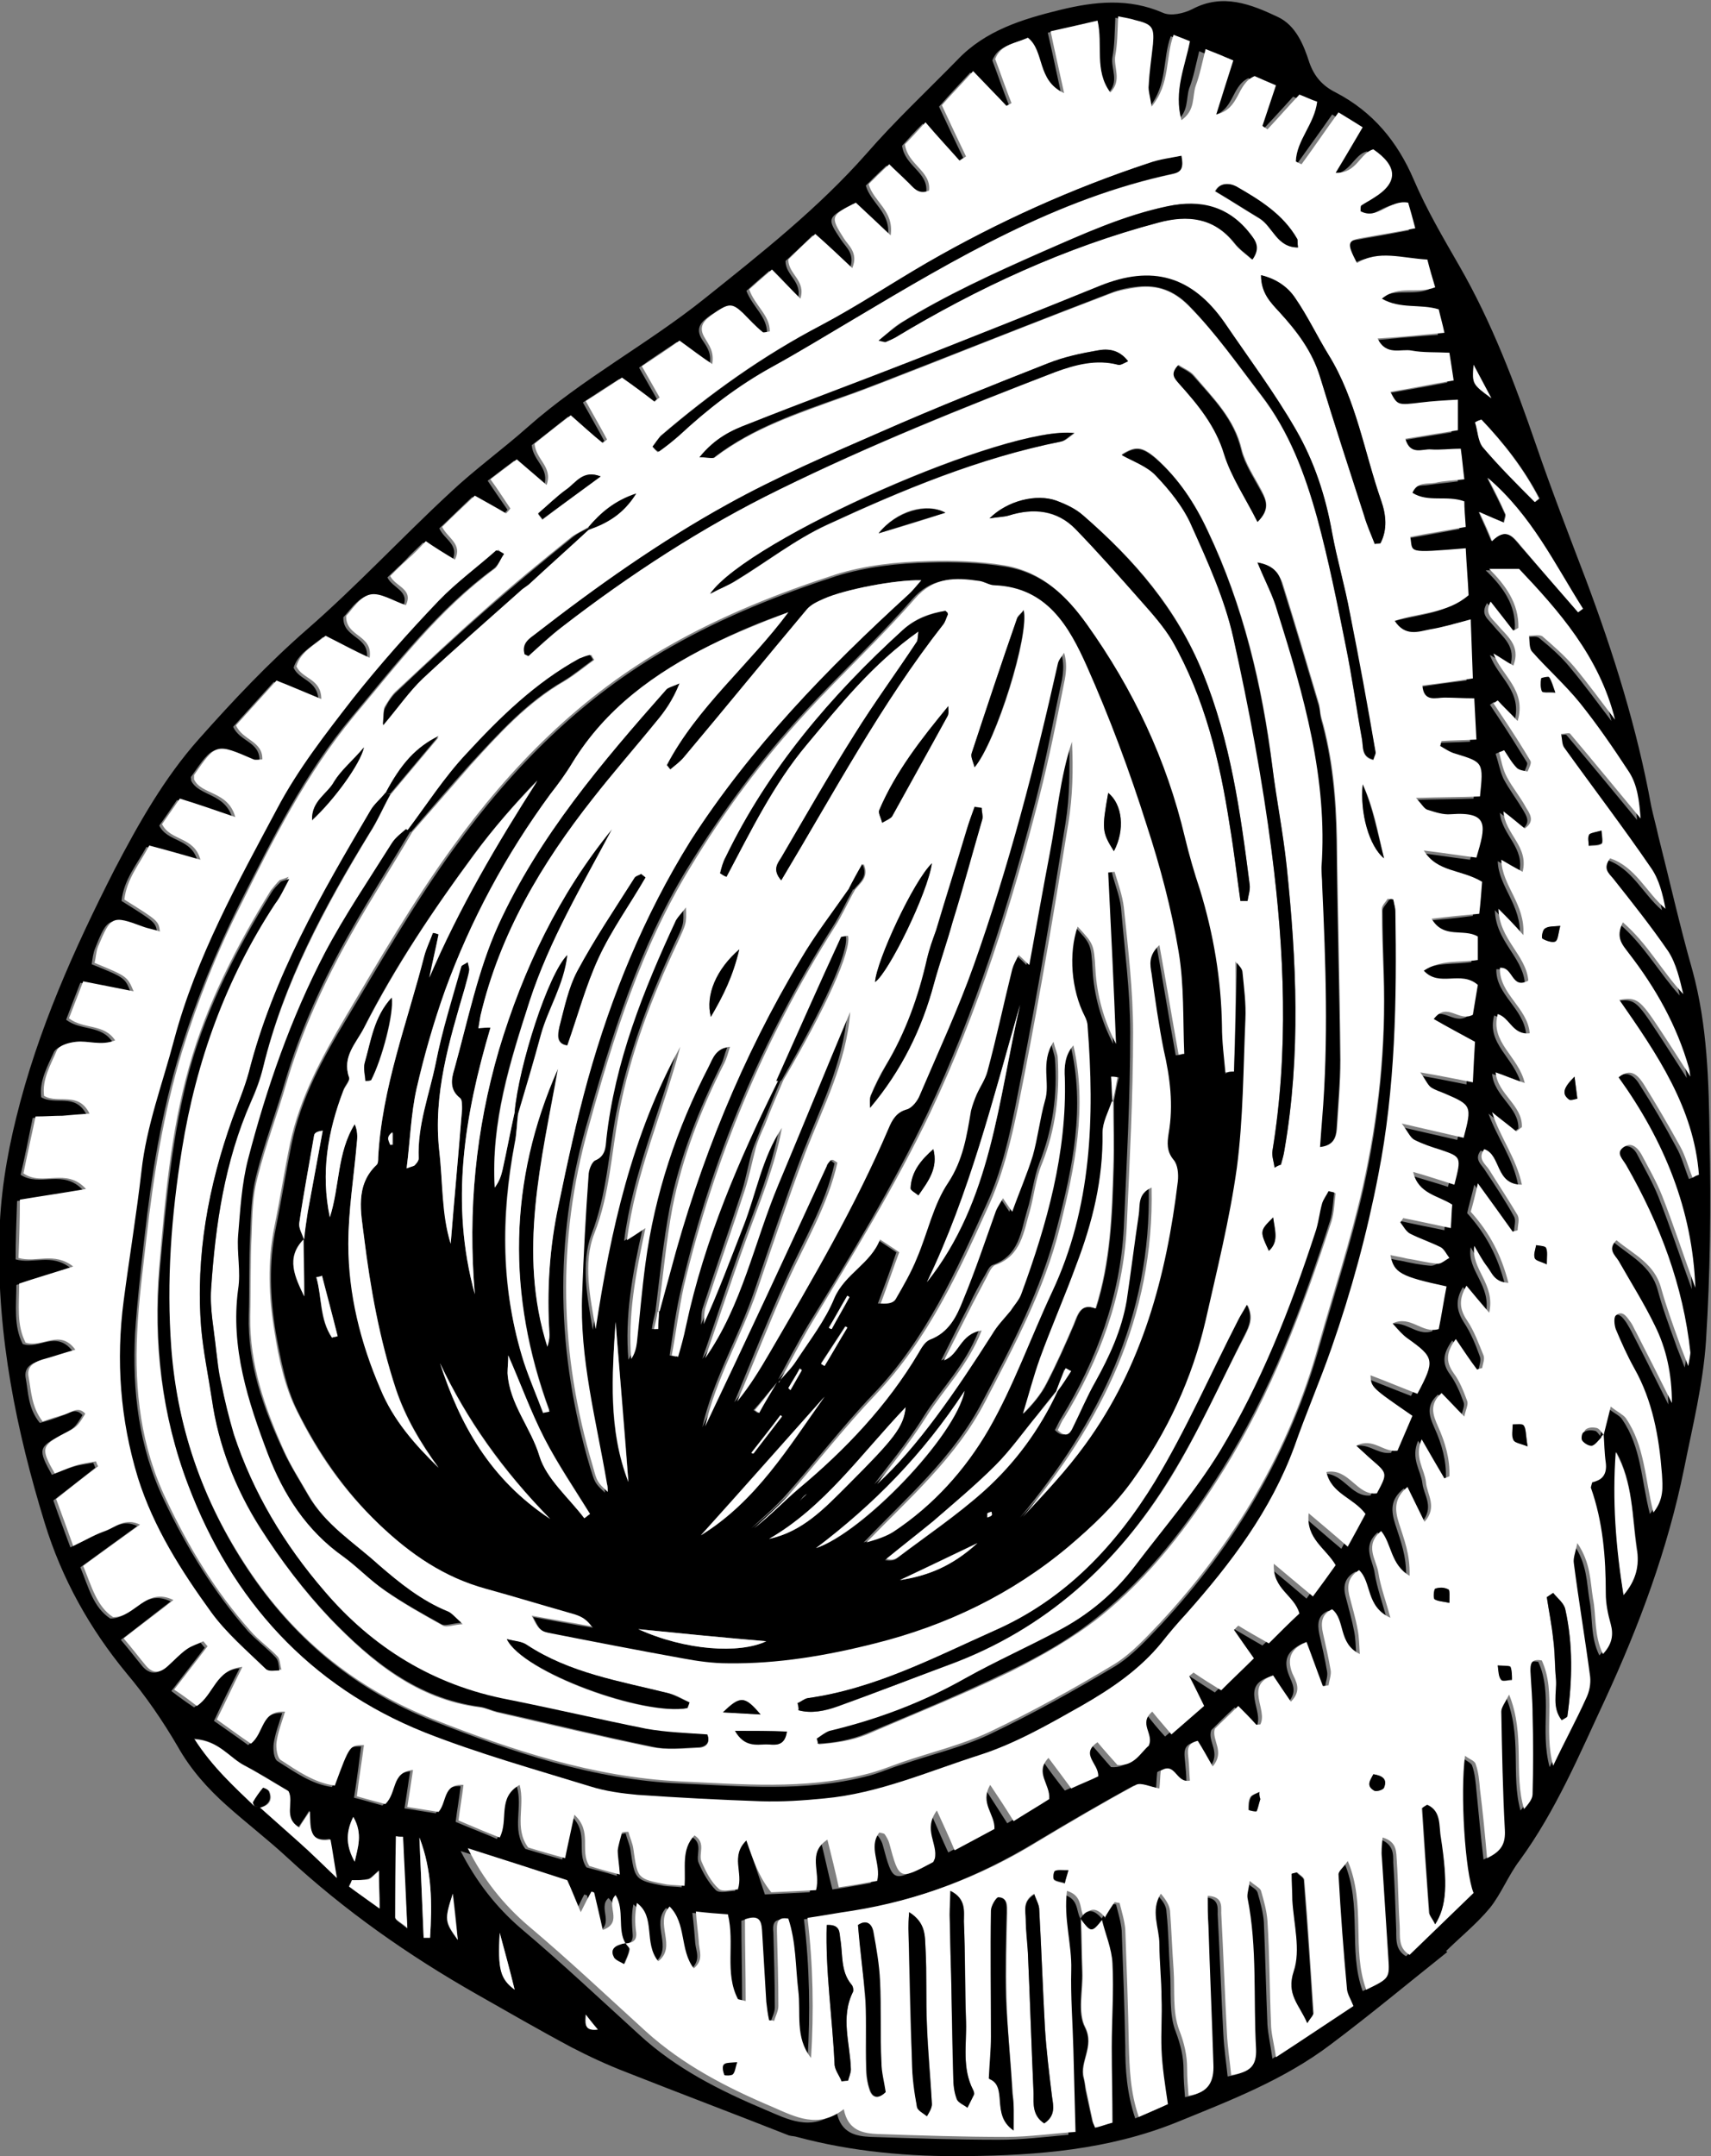 <svg xmlns="http://www.w3.org/2000/svg" width="240.7" height="303.2" viewBox="0 0 240.7 303.2"><rect x="0" y="0" width="240.7" height="303.2" fill="#808080" stroke="none"/><style>.st0{fill:#fff}</style><path d="M203.6 274.5c-5.4 4.3-10.8 8.8-16.4 13-6.6 5-14.2 7.9-21.8 11-9.5 3.8-19.4 4.6-29.4 4.7-8.1.1-16.1-.6-23.9-2.7-.3-.1-.7-.1-1.1-.2-7.6-3-15.3-5.9-22.9-8.9-2.6-1-5.2-2.2-7.7-3.5-4.5-2.4-9-5-13.4-7.5-9.5-5.4-18.5-11.7-26.6-19.2-2.7-2.5-5.7-4.8-8.5-7.3-2.7-2.4-5.1-5.1-6.9-8.3-2.1-3.6-4.5-7.1-7.2-10.3-5.2-6.3-9.1-13.3-11.5-21.1-4-13-6.7-26.3-6.4-40 .1-5.8 1-11.5 2.4-17.1 3-12.2 8.1-23.6 13.8-34.8 3.4-6.5 7-12.9 11.9-18.4 4.8-5.4 9.7-10.6 15.2-15.4 7-6.1 13.3-12.9 20.1-19.2 3.5-3.3 7.4-6.1 11-9.3 7.7-6.8 16.8-11.6 24.8-18s16-12.7 22.8-20.4c4-4.6 8.5-8.8 12.8-13.2 3.9-4.1 9.1-5.7 14.4-7 4.9-1.2 9.7-1.7 14.5.4 1.1.5 2.9.1 4.1-.5C172-1 176 .6 179.8 2.4c2.5 1.2 3.6 3.9 4.4 6.4.7 2 1.9 3.3 3.7 4.2 5.2 2.7 8.7 6.9 11 12.3 1.8 4.2 4.1 8.1 6.4 12.1 4.6 8 7.8 16.5 10.8 25.2 2.2 6.4 4.6 12.6 7 18.9 3.9 10.4 7.2 20.9 9.2 31.9.3 1.4.7 2.8 1 4.2 1.6 6.3 3 12.6 4.8 18.9 2.1 7.7 2.3 15.7 2.4 23.6.2 9.5.1 18.9-.5 28.4-.4 6.1-1.9 12.1-3.1 18.1-2.3 11.3-6.3 22-11.1 32.4-3.6 7.7-6.9 15.6-12 22.6-1.6 2.1-2.6 4.7-4.2 6.7-1.9 2.3-4.3 4.2-6.4 6.3.2-.3.3-.2.4-.1zM35.8 254c.2 0 .5 0 .7.1l5.4 4.8c1.7 1.5 3.3 3.1 5.4 5.1-.4-2.3-.6-3.8-.9-5.4-3.1.5-2.8-1.8-2.9-4-.6 1-1 1.6-1.5 2.3-2.3-1.4-.7-3.5-1.5-5.1-2-1.2-4.1-2.5-6.2-3.6-2.1-1.1-3.6-3.5-7-3.7 2.6 4 5.6 6.7 8.5 9.5zM152 269.8c.1 2.5.1 5 .2 7.5.1 2.6-.7 5.7.4 7.8 1.4 2.7-.8 4.8-.2 7.1.2.6.2 1.2.3 1.7l.9 4.2c.1.3.3.6.4 1.1.8-.3 1.6-.5 2.4-.7 0-3.6-.1-7.1-.1-10.6 0-3.9.3-7.9.1-11.8-.1-2.1-1-4.1-1.5-6.2.5-.7 1-1.5 1.4-2.2.2 0 .5.1.7.1.3 1.2.7 2.5.8 3.7.2 5.4.4 10.8.5 16.2 0 3.3.2 6.6 1.4 10.2 1.6-.7 3-1.3 4.1-1.8-.3-2.7-.7-5.2-.9-7.7-.1-2.4.1-4.8 0-7.2-.1-2.5-.4-5-.3-7.6 0-2.3-1.4-4.7.2-7.1.7.7 1.3 1.5 1.3 2.4.3 2.8.3 5.5.5 8.3.2 2.9-.2 6 .8 8.5.7 1.9 1.1 3.5 1.1 5.4 0 1.3.1 2.5.2 3.8 2.9-.4 3.6-2.1 3.5-4.4-.3-6.5-.5-13-.7-19.5-.1-1.4-.1-2.7-.1-4.2 2.1.1 1.9 1.4 1.9 2.4.3 5.6.5 11.3.8 16.9.1 2 .4 3.9.6 5.9 2.6-.4 3.6-1.3 3.5-3.7-.4-7.1.1-14.2-1.2-21.2-.1-.6.1-1.3.3-2.4.8.7 1.4.9 1.6 1.4.4 1.4.8 2.8.9 4.2.2 4.8.3 9.6.5 14.4.1 1.4.4 2.7.7 4.8 4-2.6 7.4-4.9 10.9-7.2-.4-1-.9-1.6-.9-2.3-.5-5.4-.9-10.8-1.2-16.2 0-.5.6-1 1.3-1.9 2.6 6.1.5 12.4 2.6 18.1 3.3-1.6 3.3-1.6 3.1-4.6-.3-4.7-.6-9.4-.9-14-.1-.9.1-1.7.1-2.8 2.1.7 2 2.2 2 3.3.2 3 .3 6 .4 9 .1 1.5-.3 3.2 1.4 4.2 3.1-3 6.1-5.9 9-8.7-1.3-2.9-2-14.2-1.2-19.3.6.5 1.4.8 1.5 1.2.4 1.1.5 2.4.6 3.5.3 3.1.6 6.3 1 9.7 2.1-1 2.6-2.1 2.5-4-.4-5.5-.4-11.1-.5-16.6 0-.6.5-1.2 1.1-2.4 2.4 5.7.7 11.1 2.1 16.1.6-.7 1.2-1.4 1.2-2.1.1-3.7 0-7.4 0-11.2 0-2-.2-4.1-.3-6.1 0-.9 0-1.8 1.6-1.5 2.1 4.5.2 9.7 1.6 14.8 1.7-3.4 3.2-6.4 4.6-9.4.4-.9.7-2.1.6-3.1-.7-5.4-1.5-10.7-2.3-16-.1-.7.2-1.4.5-2.8 1.9 2.8 1.8 5.4 2.2 7.8.5 2.5.1 5.2 1.4 7.8 1.3-1.5 1.5-2.7 1.1-4.2-.4-1.4-.7-2.8-.7-4.3 0-5.1-.4-10.1-2.1-14.9-.1-.2.1-.5.2-.8 1.5-.2 2.1-1.1 1.9-2.7-.2-1.3-.2-2.6-.3-4v.1l1-4c1.1.8 1.8 1.1 2.1 1.6 2.7 3.9 2.7 8.6 3.9 13.3 1.5-1.9 1.3-3.6 1.2-5.4-.4-5.2-1.3-10.3-3.9-14.9-1-1.8-1.8-3.6-2.6-5.5-.2-.5-.3-1.6 0-1.9.9-.8 1.5.1 2 .8.3.5.6 1 .9 1.6 1.6 3.1 3.2 6.3 5 9.9-.1-4.2-.8-7.7-2.4-10.9-1.6-3.1-3.4-6.1-5.1-9.1-.5-.9-1.6-1.7-.3-2.9 2.4 2 5.4 3.4 6.3 6.8.7 2.6 1.6 5 2.5 7.5.3.9.7 1.8 1.3 3.4.2-1.3.4-1.6.3-1.9-1-9.4-4.3-18.1-9-26.3-.5-.8-1.5-1.6-.5-2.5 1.1-.9 2.1-.2 2.6.9 1 1.9 2.1 3.8 2.9 5.8 1.7 4.3 3.1 8.6 4.7 13-.4-11-4.4-20.7-10.8-29.6 1.7-1.4 2.8-.3 3.5.9 1.8 2.8 3.5 5.7 5.1 8.7.8 1.4 1.2 3 1.8 4.5.3-.1.6-.2.9-.4-.7-9.4-5.9-17-11.2-24.6 2.6-.4 2.9-.1 5.8 4.3 1.4 2.1 2.7 4.2 4.2 6.5-.1-.5-.1-.9-.2-1.2-1.6-6-4.6-11.3-8.5-16.2-.9-1.1-1.9-2.1-.8-4.3 3.5 3 5.6 6.9 8.5 10.1-.5-2.1-.9-4.3-2.1-6-2.4-3.6-5.1-6.9-7.8-10.3-.6-.8-1.4-1.4-.4-2.8 3.6 1.2 5.1 4.8 7.8 7.1-.4-2-.9-4.1-2-5.7-4-5.7-8.2-11.3-12.2-16.9-.3-.5-.3-1.2-.5-2 .7 0 1.2-.2 1.3 0 3.3 3.9 6.6 7.9 9.9 11.9-.2-2.4-.5-4.7-1.8-6.8-2.1-3.2-4.3-6.4-6.7-9.4-2.1-2.6-4.6-4.8-6.8-7.3-.4-.5-.3-1.4-.4-2.2.7 0 1.5-.2 1.9.1 1.6 1.3 3.1 2.6 4.4 4.2 2 2.4 3.9 5 5.8 7.5-2.2-8.9-8-15.3-13.5-21.2H209c2.3 2.2 4.3 4.8 4.1 8.3-.2.1-.5.3-.7.4-1-1.3-2.1-2.7-3.2-4.1-1 1.6.1 2.2.9 3.2 1.3 1.6 3.3 2.9 2.3 5.8-1-.6-1.9-1.2-2.8-1.7 1.1 3.2 4.7 5.1 3.4 9.5-1.2-1.2-2-2.1-2.8-2.9-.2.1-.4.3-.6.4l1.2 1.8c1.4 2.1 2.7 4.2 4 6.3.2.3-.3 1-.4 1.5-.5-.2-1.2-.2-1.5-.5-.7-.8-1.2-1.7-1.8-2.5-.2.1-.5.2-.7.3.4 1.2.6 2.4 1.1 3.5.8 1.5 1.8 2.8 2.7 4.3.5.9 1.3 1.9-.2 2.9-.9-.7-1.8-1.5-3-2.4.3 3.2 3.6 4.9 2.7 8.5-1.1-.6-1.9-1.1-3-1.7.1 3.6 3.4 6.2 3.1 10.6-1.4-1.4-2.3-2.4-3.5-3.7.1 4.3 3.8 6.5 4.2 10.1-2.3 1.3-2.1-2-4-1.8-.1 3.6 3.9 5.5 4.2 9.2-2.4.3-2.9-2.2-4.5-2.7-1.1 4 2.8 5.9 3.8 9.7-1.7-.6-2.9-1.1-4.1-1.5.3 3.2 3.8 4.7 3.7 7.7-.3.2-.5.4-.8.6-1.1-.9-2.3-1.8-3.4-2.7 1.2 3.4 3.5 6.3 4.2 10.2-3.8 0-2.9-4.2-5.3-5-1 1.3.2 2 .7 2.9 1.4 2.1 2.8 4.2 4 6.4.3.5 0 1.4 0 2.1-.2.1-.5.1-.7.2-1.5-2.1-3-4.2-4.9-6.8-.4 1.7-.8 3-1 4 2.7 3 4.3 6.1 5.3 10-2 0-2.3-1.4-3-2.3-.7-.9-1.2-1.9-1.8-2.9-.6 3.3 3 5.3 2.1 9.4-1.3-1.5-2.2-2.6-3.2-3.8-1.1 1.8-.9 3.3.1 4.9 1 1.5 1.7 3.2 2.3 4.9.2.5-.1 1.2-.2 1.8-.2.1-.5.2-.7.2-.9-1.4-1.9-2.8-3-4.3-1.3 1.8-1.5 3.2-.3 4.8.8 1.1 1.4 2.5 1.9 3.9.2.5-.2 1.2-.4 2.2-1.3-1.3-2.2-2.3-3.2-3.3-1.8 1.6-1.2 3.1-.5 4.7 1 2.2 1.7 4.6 1.6 7-.2.1-.5.2-.7.3-1-1.7-2-3.5-3.2-5.5-1.1 2.5.4 4.2.6 6 .2 1.7 1.8 3.4-.2 5.6-.9-1.8-1.6-3.4-2.4-4.9-2 1.6-1.8 3.2-1.2 5.1.7 2.2 1.6 4.4 1.5 7.4-2.6-1.7-2.4-4.5-4-6.3-2.3 2-.6 4-.4 5.8.3 1.9 1 3.8 1.7 6.4-3.5-1.6-2.6-5.1-4.4-6.7-1.5.8-1.8 2-1.4 3.5.4 1.6.9 3.3 1.2 4.9.2 1 .2 1.9.3 3.4-3.2-1.5-2-4.7-3.9-6.3-1.5.6-1.6 1.8-1.3 3.3.4 1.8.8 3.5 1.1 5.3.1.7-.2 1.4-.3 2.1-.3 0-.6.1-.8.1-.8-2-1.5-4.1-2.3-6.2-2.2 1-2.8 2.3-2 4.4.4 1.1 1.4 2.4-.2 4-.9-1.3-1.7-2.5-2.5-3.7-4.2 1.3-.8 4.8-1.8 6.9-.4 0-.6.1-.6 0-.8-.8-1.6-1.6-2.5-2.6-1.1 1-2.2 2.1-3.3 3.2-.6 1.6 1.5 3.2-.3 5.3-.8-1.4-1.5-2.5-2.1-3.6-1.6.4-1.4 1.5-1.3 2.6.1 1 .2 2 .2 3-2 .4-2-2.7-4.1-1.4-.1.8-.1 1.7-.2 2.5-1.3-.2-2.6-.9-3.3-.5-4.6 2.5-9.2 5.2-13.7 7.9-8.1 4.9-16.8 8.3-26.2 9.8-2.1.3-4.2.7-6.3 1 .8 6.7.9 13.2.5 19.7-2.4-2.9-1.4-6.3-1.8-9.5-.4-3.4-.3-6.9-1.4-10.1-1.7-.3-1.7.8-1.6 1.8.1 3.5.2 7 .2 10.5 0 .7-.4 1.4-.6 2.1-.2 0-.5 0-.7-.1-.1-.9-.3-1.7-.4-2.6-.2-3.4-.4-6.7-.6-10.1-.1-1.2-.4-2.2-2.4-1.5 0 3.7.1 7.6.1 11.5-.7-.2-1-.1-1.1-.3-1.9-3.7-.4-7.8-1.4-11.9-1.4-.1-2.8-.3-4.5-.4.2 1.6.3 2.9.4 4.2.1 1.2.9 2.5-.7 3.8-2-2.6-1-6.3-3.4-8.7-2.2 2.4 1.1 5.6-1.6 7.7-2.1-2.6-.3-6.1-3-8.2-.3 1.5-.2 2.8-.1 4.2.1 1.2-.6 1.4-1.5 1.5-1.1-2 0-4.7-1.9-6.6-1.6 1.4 1.1 3.8-1.8 4.9-.4-1.8-.8-3.5-1.2-5.2 0-.1-.2-.1-.4-.2-.4.7-.7 1.5-1.5 2.9-.8-1.9-1.3-3.2-1.9-4.5-4.6-1.5-9.3-3-14-4.5 2.2 4.3 5 7.9 8.5 10.9 5.7 4.8 11.1 9.9 16.6 14.9 5.2 4.8 11.4 7.9 17.8 10.6 3.1 1.3 6.3 3.1 10 .3.6 3 2.7 3.4 4.8 3.5 6 .2 12 .4 18 .4 3.3 0 6.6-.4 9.8-.7-.1-4.2-.2-7.9-.3-11.6-.1-3.7-.3-7.4-.3-11.2.1-3.6-1.1-7.2-.6-11.1 2.8.5 2.2 2.4 2.9 3.5zm-47-11c1 2.8 1.8 5.2 2.6 7.6 2.4-.1 4.4-.2 6.3-.3.7-2.6-1.3-5.2 1.6-7.1.6 2.4 1 4.4 1.6 6.7 2.1-.3 3.8-.6 5.4-.9.6-2.5-1.3-4.7.3-6.8.4.1.7.1.8.3.3.4.5.8.6 1.2 1.4 5.2 1.4 5.2 6.1 2.7.2-.1.3-.4.3-.5.6-2.1-1.7-4.1.3-6.8 1 2.2 1.7 3.9 2.5 5.6 2.1-1.1 3.9-2.1 5.6-3 .2-2.1-2-3.6-.6-6.2 1.2 1.8 2.2 3.4 3.3 5.1 1.9-1.2 3.6-2.2 5-3.1.2-2.1-2.2-3.7-.1-5.8 1.1 1.6 2.1 2.9 3.2 4.3 1.5-.7 2.8-1.2 3.8-1.7.1-1.9-2.6-3.1-.1-4.8 1 1.1 1.9 2.2 2.8 3.2 2.4.2 3.3-1.8 4.4-2.7.8-1.7-1.6-3.1.5-4.8.8 1 1.6 2 2.7 3.2 1.6-1.4 3.1-2.7 4.6-4-.8-1.6-1.5-2.9-2.1-4.2.2-.2.4-.3.6-.5 1.3.8 2.6 1.7 3.9 2.5 1.6-1.6 3.1-3 4.6-4.5-1-1.4-1.9-2.7-2.8-4l.6-.6c1.4.8 2.7 1.6 4.3 2.5 1.5-1.4 3-2.9 4.3-4.2-.6-2.6-3.8-3.4-3.6-7 2.1 1.7 3.6 3 5.5 4.6 1.2-1.7 2.2-3.1 3.2-4.4-1.4-2.4-4.2-3.7-3.8-7.3 2 1.7 3.7 3.2 5.5 4.7 1-1.9 1.8-3.3 2.5-4.6-1.7-2.3-4.9-2.8-5.5-5.9 3.2-.6 4.2 3.3 7.1 3 1.5-2.8 1.5-2.8-.7-4.7-.7-.6-1.3-1.2-2.2-2 2.4-1.1 3.7 1 5.8.7.7-1.6 1.4-3.3 2.1-4.9-5.8-4.1-5.8-4.1-5.9-5.7 2.3.9 4.5 1.8 6.6 2.6 2.5-4.7 2.4-5.1-1.4-7.8-.7-.5-1.2-1.2-2.1-2.1 2.6-1.1 4.1 1.6 6.5.8.3-1.9.7-3.9 1.1-6-6.5-1.4-7.4-1.8-7.9-4.4.9.2 1.7.4 2.4.5 1.4.3 2.8.6 4.2.7.6 0 1.2-.5 1.7-.8-.4-.5-.7-1.2-1.2-1.5-1.4-.7-2.9-1.2-4.3-1.9-.6-.3-.9-1-1.4-1.6.1-.2.3-.4.4-.6 2.2.5 4.3.9 6.7 1.4.1-1.3.2-2.3.2-3.3-2.1-1.3-4.8-1.6-5.5-4.6 2.1.7 4 1.2 5.8 1.8 1-3.9 1-3.9-1.9-4.9-1.2-.4-2.5-.8-3.7-1.4-.6-.3-.9-1.1-1.8-2.3 3.5.8 6.1 1.4 8.7 2 1.2-4.6 1.1-4.6-2.6-6.2-.7-.3-1.4-.5-2-.9-.4-.3-.7-.9-1.5-2.1 2.9.5 4.9.9 7.4 1.4.1-2.2.2-4 .3-5.7-2.1-1.2-3.8-2.1-5.8-3.2 1.9-2.5 3.5.5 5.5-.6.2-1.3.5-2.8.7-4.2-2.4-2.1-5.4.4-7.6-2 2.4-1.6 5-1.1 7.6-1.5V132c-2.1-1.3-4.9.4-6.5-2.5 2.4-.2 4.5-.4 6.7-.7.1-1.7.3-3.2.4-4.5-2.9-1.8-6.3-1.4-8.2-4.4 2.5.3 5 .7 7.4 1 1.3-4.5 1.9-6.5-3.6-6.1-1 .1-2.2-.3-3.2-.6-.5-.1-.8-.7-1.7-1.7 3.5-.1 6.3-.1 9-.2.5-4.8.5-4.8-3.4-6-.8-.2-1.5-.8-2.2-1.1.1-.2.1-.5.2-.7 1.5-.1 3-.1 4.9-.2-.1-1.9-.2-3.8-.3-5.8-1.6-.1-2.9-.1-4.2-.1-1.3 0-2.9.7-3.1-1.7 2.4-.4 4.6-.7 7.1-1-.1-2.8-.2-5.4-.3-8.3-2.2.5-3.9 1.1-5.7 1.4-1.6.2-3.5 1.1-5-1.2 3.6-1.2 7.5-1 10.4-3.6-.1-2.2-.3-4.4-.4-6.6-8.5.7-7.4.6-7.8-1.6 2.5-.4 5.1-.9 7.8-1.4-.1-1.4-.1-2.6-.2-3.6-2.6-1-5.1.2-7.3-1.2.8-1.6 2.1-1.2 3.2-1.4 1.3-.2 2.6-.3 4.1-.5-.2-1.6-.3-2.8-.5-4.3-1.6.1-2.9.2-4.2.1-1.2-.1-2.9.9-3.6-1.5 2.5-.4 4.9-.8 7.4-1.2v-4.3c-1.9.1-3.5.2-5.2.4-3.3.3-3.3.4-4.3-1.5 2.9-.5 5.8-1 8.9-1.6-.2-1.5-.4-2.6-.6-3.9-1.9-.1-3.6 0-5.3-.3-1.5-.3-3.6.8-4.8-1.7 3.2-.3 6.2-.6 9.4-.8-.3-1.4-.6-2.4-.8-3.3-2.6-.9-5.4 0-8-1.5 2.4-2 5-.6 7.5-1.6-.4-1.3-.7-2.7-1.1-3.9-3.6-.2-6.8-1.5-9.9.5-1.5-2.9-1.4-3.3 1-3.6 2.3-.4 4.6-.8 7.2-1.3-.4-1.5-.7-2.7-1-3.6-2.6-.5-4.2 2.5-6.7 1.2 0-.4 0-.7.1-.8.6-.4 1.2-.8 1.8-1.1 3.4-2.1 3.4-4.4-.1-6.8-1.9.4-2.3 3.3-5.3 3.3 1.4-2.3 2.5-4.2 3.8-6.4-1.1-.7-2.1-1.3-3.4-2.1-1.8 2.6-3.5 4.9-5.2 7.3-.3-.1-.6-.3-.8-.4.2-3 2.7-5.2 3-8.4-.9-.4-1.7-.7-2.5-1-1.6 1.8-3.1 3.4-4.5 4.9-.2-.2-.5-.3-.7-.5.6-1.8 1.2-3.7 1.9-5.7-1.2-.5-2.2-1-3-1.3-2.5 1.2-1.9 4.7-5.4 5.4.9-2.9 1.6-5.1 2.4-7.6-1.4-.6-2.5-1-3.9-1.6-.5 2-.8 3.7-1.4 5.2-.5 1.5 0 3.4-2 4.8-.7-4.2 1-7.6 1.7-11.2-.7-.3-1.5-.6-2.3-.9-1.2 3.2-.4 6.8-3.1 10.1-.2-1.5-.4-2.2-.4-3 .1-1.9.4-3.8.6-5.8.2-2.5-.1-2.9-2.6-3.4-.7-.2-1.4-.3-2.3-.5-.1 2.2-.1 3.9-.4 5.5-.3 1.6 1.1 3.5-.7 5.2-2.4-3.1-1.1-6.7-1.8-10.1-2.2.5-4.3 1-6.6 1.5.7 3 1.2 5.5 1.9 8.7-3.9-1.8-2.7-5.9-5.1-7.8-1.8.8-3.8.9-4.6 3 .8 2.1 1.5 4.2 2.3 6.2-.2.1-.5.3-.7.4-1.4-1.5-2.9-3-4.7-4.9-1.7 1.8-3.1 3.3-4.4 4.8 1.2 2.6 2.3 4.9 3.4 7.2l-.9.6c-1.5-1.7-3-3.4-4.8-5.4-1.1 1.1-2.1 2.2-2.9 3.1.4 2.9 3.7 3.7 3.4 6.5-1.6.7-2.2-.6-3.1-1.3-.9-.8-1.7-1.6-2.5-2.4-1.2 1.1-2.1 2-2.9 2.8.7 2.5 3.6 3.8 3.1 7.2-1.9-1.8-3.5-3.2-4.9-4.6-3.7 1.9-3.7 2-1.7 5 .7 1.1 2.1 2 1.2 4.2-1.9-1.7-3.5-3.2-5.2-4.8-1.4 1.4-2.7 2.6-3.8 3.6 0 2.1 2.5 2.9 1.7 5.5-1.4-1.5-2.6-2.7-4-4.1-1.3 1.1-2.3 2-3.2 2.8.9 2.3 2.9 3.6 2.9 5.9-.5.1-.9.2-1 .1-1-.9-1.9-1.8-2.8-2.7-1.4-1.4-2-1.3-4.1.1-1.3.9-2.3 1.8-1.2 3.5.6.9 1.4 1.9 1 3.6-1.7-1.3-3.1-2.3-4.6-3.3-1.8 1.2-3.5 2.3-5.3 3.6.9 1.6 1.7 3 2.5 4.4-.2.2-.4.4-.7.6-1.5-1.1-2.9-2.1-4.6-3.4-1.6 1-3.3 2.1-5.1 3.3 1.1 2 2.1 3.7 3 5.4-.2.2-.4.3-.6.5-1.4-1.3-2.9-2.5-4.5-3.9-2 1.6-3.7 2.9-5.1 4 .2 2.3 2.6 3.2 1.7 5.8-1.5-1.3-2.7-2.3-4.2-3.6-1.2.9-2.4 1.8-3.7 2.8 1 1.5 1.9 2.8 2.8 4.1-.2.2-.4.4-.6.7-1.5-.8-2.9-1.7-4.4-2.5-1.7 1.6-3.2 3.1-4.6 4.4.7 1.6 2.9 2.3 1.8 4.6-1.5-.9-2.7-1.8-4.1-2.6-1 1-1.8 1.7-2.5 2.5-.8.8-1.7 1.6-2.5 2.4.7 1.5 3.2 1.9 2.2 4.1-1.8-.6-3.5-1.8-5-1.5-1.5.4-2.6 2.2-3.4 3-.1 3 3.8 2.6 3.3 5.9-2.1-1.1-4-2-6.2-3.1-1.5 1.3-3.5 2.3-4.1 4.3.8 1.8 3.4 1.7 3.5 4.6-2.2-.9-4-1.6-6.3-2.6-1.9 2.1-3.9 4.3-5.7 6.3.9 2.1 3.8 2.1 3.7 4.8-.5 0-.9.1-1.2 0-5.2-2.4-5.2-2.4-8.4 2.2-.1.1 0 .2 0 .6 1.1 2.2 4.8 1.7 5.8 5.3-2.9-1-5.3-1.7-7.8-2.6-.9 1.3-1.7 2.5-2.5 3.6 1.2 2.4 4.5 1.7 5.4 5-2.7-.8-4.9-1.3-7.2-2-1.3 2.4-3.2 4.6-3.5 7.6 4.8 3 4.8 3 5 4.5-.9-.2-1.7-.4-2.4-.7-4.3-1.6-4.6-1.5-6.3 2.8-.3.7-.4 1.6-.5 2.3 4.7 1.9 4.7 1.9 5.5 4-2.4-.5-4.6-.9-7.1-1.4-.7 1.8-1.4 3.6-2 5.2 2.1 1.6 4.9.7 6.5 3.1-2 .7-3.8 0-5.5.2-.9.1-2.3.5-2.7 1.2-.9 2-2.1 4.1-1.8 6.4 2 1.2 4.8-.7 6.4 2.5-1.5.1-2.6.3-3.8.3-1.2.1-2.3.1-3.8.1-.6 2.9-1.1 5.5-1.7 8 2.7 1.8 6-.9 8.8 2.2-3.5.5-6.3 1-9.3 1.5-.1 2.9-.2 5.6-.2 8.2 2.5.7 5-.9 7.7 1.2-2.9.9-5.2 1.6-7.6 2.4 0 3-.4 5.8.9 8.3 2.3.8 4.7-2 7 1-1.8.5-3.2 1-4.7 1.4-1.1.3-2.1.9-1.9 2.3.4 2.1.3 4.3 2 6.4 1.1-.3 2.1-.6 3.1-1 1-.3 1.9-1.2 2.9-.1-1.1 1.8-1.1 1.8-3 2.8-3.2 1.7-3.3 2-1.3 5.6 1-.4 1.9-.8 2.9-1.1.9-.3 1.9-.4 2.9-.6.1.2.2.4.3.7-1.9 1.5-3.8 3-5.9 4.6.8 2.3 1.6 4.4 2.4 6.6 1.9-.9 3.2-1.7 4.7-2.2 1.4-.5 2.6-1.8 4.7-.8-2.9 2.1-5.4 3.9-8 5.8 1.2 2.9 1.8 5.6 4.2 7.2 3.1.1 4.6-4.3 8.5-2.4-2.5 1.9-4.6 3.6-7 5.4 1.2 1.4 2.1 2.6 3.1 3.8 1 1.1 2.1 1 3.1.1.9-.8 1.7-1.7 2.7-2.4.7-.5 1.5-.8 2.3-1.1.2.2.4.5.6.7-1.5 2-3.1 4-4.7 6.1 1.3 1 2.3 1.7 3.2 2.3 2.4-1.6 2.6-5.1 6.4-5.5-1.3 2.6-2.4 4.8-3.6 7.4 1.7 1.2 3.3 2.3 4.8 3.4 1.9-1.4 1.4-4.6 4.8-4.5-.5 1.6-1 2.9-1.2 4.3-.1.8 0 2.2.6 2.5 2.4 1.5 4.7 3.2 7.6 3.6 2.1-5.7 2.1-5.7 4.1-5.7-.3 2.3-.6 4.7-1 7.2 1.6.4 2.9.8 4 1.1 1.6-1.6.7-4.5 3.9-4.8-.3 1.8-.5 3.4-.8 5.2 1.8.3 3.2.5 4.4.7 1.2-1.4.6-4 3.5-3.8-.2 1.7-.5 3.3-.7 5 2.1.9 4 1.6 5.8 2.4 1.3-2.4-.4-5.6 2.8-7.4.9 3-.8 6.1 1.2 8.8 1.7.5 3.4 1 5.2 1.5.4-2 .8-3.7 1.3-6.1 2.5 2.4.6 5 2.1 7.2 1 .3 2.4.6 4.3 1.2-.2-1.5-.4-2.4-.3-3.4 0-.9.4-1.7.6-2.5.3 0 .6 0 .9-.1.2.8.6 1.6.7 2.4.6 4.1.6 4.2 4.7 5 .8.1 1.6.1 2.5.2.2-2.5-.5-5 1.4-7.1 1.7 1 .5 2.6 1 3.7.6 1.4 1.4 2.8 2.4 3.8.5.5 1.9.1 2.7.1 1.2-2.6-.7-4.8 1.6-7.1zM222 86.1c.2-.2.4-.3.6-.5-4-6.3-7.1-13.1-13.4-18.4 1 2 1.8 3.5 2.5 5.1.1.2-.1.6-.2 1.2-1.1-.5-1.9-.8-3.5-1.5.8 1.8 1.3 2.9 1.8 4.1 2-2 3-.6 4 .6 2.8 3.2 5.5 6.3 8.2 9.4zm6.4 138.2c1.7-2 2.3-4.1 1.9-6.6-.7-4.6-.6-9.3-2.9-13.5-.5 6.7 0 13.4 1 20.1zM208.4 59c-.3.1-.6.3-.8.4.3 1.2.3 2.7 1.1 3.5 2.3 2.7 4.8 5.1 7.3 7.7.2-.2.4-.3.6-.5-2.2-4.2-5-7.8-8.2-11.1zM59.6 272.5h.9c.3-4.8.3-9.5-1.5-14.1l.6 14.1zm-2.9-14.2h-1c0 3.8-.1 7.6-.1 11.4 0 .3.7.7 1.7 1.5-.3-4.8-.5-8.9-.6-12.9zm-7.2 6.1c-.1.3-.3.5-.4.8 1.3.9 2.5 1.8 4.3 3.1 0-2-.1-3.4-.1-5.3-.8.7-1.1 1.1-1.5 1.2-.7.2-1.5.2-2.3.2zm20.8 7.4c-.3 5.2.1 6.5 2.1 8-.7-2.8-1.4-5.4-2.1-8zm-20.4-10c.4-1.9 1.2-3.9-.2-6.3-1.2 2.4-.9 4.4.2 6.3zm13.8 4.5c-1.2 3.7-1.2 4 .7 6.5-.2-2.5-.4-4.5-.7-6.5zM209.8 56c-.9-1.7-1.6-3-2.5-4.7-.2 2.7-.2 2.7 2.5 4.7zM82.4 283.3c0 1-.4 2.3 1.7 2.1-.7-.8-1.2-1.4-1.7-2.1z"/><path class="st0" d="M105 258.8c-2.3 2.2-.4 4.5-1.2 6.9-.8 0-2.2.4-2.7-.1-1.1-1-1.8-2.4-2.4-3.8-.5-1.1.7-2.6-1-3.7-1.9 2-1.2 4.5-1.4 7.1-.9-.1-1.7-.1-2.5-.2-4.2-.8-4.1-.8-4.7-5-.1-.8-.5-1.6-.7-2.4-.3 0-.6 0-.9.1-.2.8-.5 1.7-.6 2.5 0 .9.2 1.9.3 3.4-2-.5-3.3-.9-4.3-1.2-1.4-2.2.5-4.8-2.1-7.2-.5 2.4-.9 4.1-1.3 6.1-1.8-.5-3.6-1-5.2-1.5-2-2.7-.4-5.8-1.2-8.8-3.2 1.8-1.5 4.9-2.8 7.4-1.8-.7-3.7-1.5-5.8-2.4.2-1.7.5-3.3.7-5-2.9-.2-2.3 2.4-3.5 3.8-1.2-.2-2.6-.4-4.4-.7.3-1.8.5-3.3.8-5.2-3.1.3-2.2 3.2-3.9 4.8-1-.3-2.3-.6-4-1.1.3-2.6.7-4.9 1-7.2-2 0-2 0-4.1 5.7-2.9-.4-5.3-2.1-7.6-3.6-.5-.3-.7-1.7-.6-2.5.2-1.4.7-2.7 1.2-4.3-3.4-.2-2.9 3-4.8 4.5-1.5-1-3.1-2.2-4.8-3.4 1.3-2.6 2.3-4.8 3.6-7.4-3.8.4-4 3.9-6.4 5.5-.8-.6-1.8-1.4-3.2-2.3 1.6-2.1 3.2-4.1 4.7-6.1-.2-.2-.4-.5-.6-.7-.8.4-1.6.6-2.3 1.1-1 .7-1.8 1.6-2.7 2.4-1.1 1-2.1 1.1-3.1-.1-1-1.2-1.9-2.4-3.1-3.8 2.4-1.9 4.6-3.5 7-5.4-3.9-1.9-5.4 2.5-8.5 2.4-2.3-1.5-3-4.3-4.2-7.2 2.6-1.9 5.1-3.7 8-5.8-2.1-1-3.4.3-4.7.8-1.5.5-2.8 1.3-4.7 2.2-.8-2.2-1.5-4.2-2.4-6.6 2-1.6 3.9-3.1 5.9-4.6-.1-.2-.2-.4-.3-.7-1 .2-2 .3-2.9.6-1 .3-2 .8-2.9 1.1-2-3.5-1.9-3.9 1.3-5.6 1.8-.9 1.9-1 3-2.8-1-1.1-1.9-.2-2.9.1-1 .3-2 .6-3.1 1-1.6-2.1-1.6-4.3-2-6.4-.2-1.3.7-1.9 1.9-2.3 1.5-.4 2.9-.9 4.7-1.4-2.2-3-4.6-.2-7-1-1.3-2.5-.9-5.3-.9-8.3 2.4-.8 4.8-1.5 7.6-2.4-2.7-2.1-5.2-.5-7.7-1.2.1-2.6.2-5.3.2-8.2 3-.5 5.8-.9 9.3-1.5-2.8-3.1-6.1-.3-8.8-2.2.5-2.5 1.1-5.1 1.7-8 1.4 0 2.6-.1 3.8-.1 1.1-.1 2.3-.2 3.8-.3-1.6-3.2-4.4-1.3-6.4-2.5-.3-2.3.9-4.3 1.8-6.4.3-.7 1.7-1.1 2.7-1.2 1.7-.2 3.5.6 5.5-.2-1.6-2.4-4.4-1.5-6.5-3.1.6-1.6 1.3-3.3 2-5.2 2.5.5 4.6.9 7.1 1.4-.9-2.1-.9-2.1-5.5-4 .2-.7.2-1.6.5-2.3 1.8-4.3 2-4.4 6.3-2.8.8.3 1.6.4 2.4.7-.2-1.5-.2-1.5-5-4.5.3-2.9 2.2-5.1 3.5-7.6 2.3.6 4.4 1.2 7.2 2-.9-3.3-4.2-2.6-5.4-5 .7-1 1.6-2.3 2.5-3.6 2.6.8 4.9 1.6 7.8 2.6-1-3.7-4.8-3.1-5.8-5.3v-.6c3.1-4.5 3.1-4.5 8.4-2.2.3.1.7 0 1.2 0 .1-2.6-2.8-2.7-3.7-4.8l5.7-6.3c2.3.9 4.1 1.7 6.3 2.6 0-2.9-2.7-2.8-3.5-4.6.6-2.1 2.6-3 4.1-4.3 2.2 1.1 4 2.1 6.2 3.1.5-3.3-3.4-2.9-3.3-5.9.8-.8 1.9-2.7 3.4-3 1.4-.3 3.2.9 5 1.5 1.1-2.3-1.5-2.6-2.2-4.1.8-.8 1.6-1.6 2.5-2.4.8-.7 1.6-1.5 2.5-2.5 1.3.9 2.6 1.7 4.1 2.6 1.1-2.2-1-3-1.8-4.6 1.4-1.4 2.9-2.8 4.6-4.4 1.4.8 2.9 1.6 4.4 2.5.2-.2.4-.4.6-.7-.9-1.3-1.7-2.6-2.8-4.1 1.3-1 2.5-1.9 3.7-2.8 1.5 1.3 2.7 2.3 4.2 3.6.9-2.6-1.5-3.5-1.7-5.8 1.4-1.1 3.1-2.5 5.1-4 1.6 1.4 3 2.7 4.5 3.9.2-.2.4-.3.6-.5-.9-1.7-1.9-3.4-3-5.4 1.8-1.1 3.4-2.2 5.1-3.3 1.7 1.2 3.2 2.3 4.6 3.4.2-.2.4-.4.7-.6-.8-1.4-1.6-2.8-2.5-4.4 1.8-1.2 3.5-2.3 5.3-3.6 1.4 1 2.8 2.1 4.6 3.3.3-1.8-.5-2.7-1-3.6-1.1-1.7-.1-2.6 1.2-3.5 2.1-1.5 2.6-1.5 4.1-.1.9.9 1.8 1.9 2.8 2.7.1.1.4 0 1-.1 0-2.3-2.1-3.6-2.9-5.9.9-.8 1.9-1.7 3.2-2.8 1.4 1.4 2.6 2.7 4 4.1.8-2.6-1.7-3.4-1.7-5.5 1.1-1.1 2.3-2.3 3.8-3.6 1.7 1.5 3.3 3 5.2 4.8.9-2.2-.6-3.2-1.2-4.2-1.9-3-1.9-3.2 1.7-5 1.5 1.4 3 2.8 4.9 4.6.5-3.5-2.4-4.7-3.1-7.2.8-.8 1.7-1.7 2.9-2.8.8.8 1.7 1.6 2.5 2.4.8.7 1.5 2 3.1 1.3.3-2.8-3-3.6-3.4-6.5.8-.8 1.8-1.9 2.9-3.1 1.7 2 3.3 3.7 4.8 5.4l.9-.6c-1.1-2.3-2.2-4.6-3.4-7.2 1.3-1.5 2.8-3 4.4-4.8 1.8 1.9 3.3 3.4 4.7 4.9.2-.1.5-.3.7-.4-.8-2-1.5-4.1-2.3-6.2.8-2.1 2.9-2.2 4.6-3 2.4 1.9 1.2 6 5.1 7.8-.7-3.2-1.3-5.8-1.9-8.7 2.3-.5 4.4-1 6.6-1.5.8 3.4-.5 7 1.8 10.1 1.7-1.7.4-3.6.7-5.2.3-1.6.3-3.3.4-5.5 1 .2 1.7.3 2.3.5 2.5.6 2.8 1 2.6 3.4-.2 1.9-.5 3.8-.6 5.8-.1.7.2 1.5.4 3 2.7-3.3 1.9-6.9 3.1-10.1.8.3 1.6.6 2.3.9-.7 3.6-2.3 7-1.2 11.1 2-1.4 1.5-3.3 2-4.8.6-1.6.9-3.2 1.4-5.2 1.3.5 2.5 1 3.9 1.6-.8 2.5-1.5 4.7-2.4 7.6 3.4-.8 2.8-4.3 5.4-5.4.7.3 1.8.8 3 1.3l-1.9 5.7c.2.2.5.3.7.5 1.5-1.6 2.9-3.2 4.5-4.9.8.3 1.6.7 2.5 1-.4 3.2-2.9 5.4-3 8.4.3.2.6.3.8.4 1.7-2.3 3.3-4.7 5.2-7.3 1.3.8 2.3 1.4 3.4 2.1-1.3 2.2-2.4 4.1-3.8 6.4 3 .1 3.4-2.8 5.3-3.3 3.5 2.4 3.5 4.7.1 6.8-.6.4-1.2.7-1.8 1.1-.1.1-.1.4-.1.8 2.4 1.3 4.1-1.7 6.7-1.2.3 1 .6 2.1 1 3.6-2.5.5-4.8.9-7.2 1.3-2.4.4-2.5.7-1 3.6 3-1.9 6.3-.7 9.9-.5.3 1.2.7 2.6 1.1 3.9-2.5 1-5.1-.4-7.5 1.6 2.6 1.5 5.4.7 8 1.5.2.9.5 1.9.8 3.3-3.2.3-6.1.6-9.4.8 1.2 2.5 3.3 1.4 4.8 1.7 1.6.3 3.3.2 5.3.3.2 1.3.4 2.5.6 3.9-3 .5-5.9 1.1-8.9 1.6 1 1.9 1 1.9 4.3 1.5 1.6-.2 3.3-.3 5.2-.4v4.3c-2.5.4-4.9.8-7.4 1.2.7 2.4 2.4 1.4 3.6 1.5 1.3.1 2.6-.1 4.2-.1.2 1.4.3 2.7.5 4.3-1.6.2-2.9.2-4.1.5-1.1.2-2.5-.2-3.2 1.4 2.2 1.4 4.8.3 7.3 1.2 0 1 .1 2.1.2 3.6-2.7.5-5.3.9-7.8 1.4.4 2.2-.7 2.3 7.8 1.6.1 2.2.3 4.4.4 6.6-3 2.6-6.8 2.4-10.4 3.6 1.5 2.3 3.4 1.5 5 1.2 1.8-.3 3.5-.8 5.7-1.4.1 2.9.2 5.5.3 8.3-2.4.4-4.7.7-7.1 1 .2 2.4 1.9 1.7 3.1 1.7 1.3 0 2.6.1 4.2.1.1 2 .2 3.9.3 5.8-1.9.1-3.4.1-4.9.2-.1.2-.1.5-.2.7.7.4 1.4.9 2.2 1.1 3.9 1.2 3.9 1.2 3.4 6-2.7.1-5.5.1-9 .2.9 1 1.2 1.6 1.7 1.7 1 .3 2.1.7 3.2.6 5.5-.4 4.9 1.7 3.6 6.1-2.4-.3-4.9-.7-7.4-1 1.9 3.1 5.2 2.6 8.2 4.4-.1 1.3-.2 2.8-.4 4.5-2.2.2-4.3.4-6.7.7 1.7 2.9 4.5 1.3 6.5 2.5v3.3c-2.6.4-5.2-.1-7.6 1.5 2.2 2.4 5.2-.1 7.6 2-.2 1.3-.5 2.9-.7 4.2-2 1.1-3.6-1.9-5.5.6 1.9 1.1 3.6 2 5.8 3.2-.1 1.7-.2 3.5-.3 5.7-2.5-.5-4.5-.9-7.4-1.4.8 1.1 1 1.7 1.5 2.1.6.4 1.3.6 2 .9 3.7 1.6 3.8 1.7 2.6 6.2-2.6-.6-5.2-1.2-8.7-2 .9 1.2 1.2 2 1.8 2.3 1.2.6 2.4 1 3.7 1.4 2.9 1 2.9 1 1.9 4.9-1.9-.6-3.7-1.2-5.8-1.8.7 3.1 3.5 3.3 5.5 4.6-.1 1-.1 2-.2 3.3-2.4-.5-4.6-1-6.7-1.4-.1.2-.3.4-.4.6.4.5.8 1.3 1.4 1.6 1.4.7 2.9 1.2 4.3 1.9.5.3.8 1 1.2 1.5-.6.3-1.2.9-1.7.8-1.4-.1-2.8-.5-4.2-.7-.8-.2-1.5-.3-2.4-.5.5 2.5 1.4 3 7.9 4.4-.4 2-.7 4.1-1.1 6-2.4.7-3.9-2-6.5-.8.8.9 1.4 1.6 2.1 2.1 3.8 2.7 3.9 3.1 1.4 7.8-2.1-.8-4.2-1.7-6.6-2.6.1 1.7.1 1.7 5.9 5.7-.7 1.6-1.4 3.3-2.1 4.9-2 .3-3.4-1.9-5.8-.7.9.8 1.5 1.4 2.2 2 2.2 1.9 2.2 1.9.7 4.7-2.8.4-3.9-3.6-7.1-3 .7 3.1 3.8 3.6 5.5 5.9-.7 1.3-1.5 2.8-2.5 4.6-1.8-1.6-3.5-3-5.5-4.7-.4 3.6 2.4 4.9 3.8 7.3-1 1.4-2 2.8-3.2 4.4-1.9-1.6-3.5-2.9-5.5-4.6-.2 3.6 2.9 4.4 3.6 7-1.4 1.3-2.9 2.8-4.3 4.2-1.6-.9-3-1.7-4.3-2.5l-.6.6c.9 1.3 1.8 2.6 2.8 4-1.5 1.5-3 2.9-4.6 4.5-1.3-.8-2.6-1.6-3.9-2.5-.2.2-.4.3-.6.5.7 1.3 1.3 2.6 2.1 4.2-1.5 1.3-3 2.6-4.6 4-1.1-1.3-1.9-2.2-2.7-3.2-2 1.7.3 3.1-.5 4.8-1.1.9-2 2.9-4.4 2.7-.9-1-1.8-2-2.8-3.2-2.5 1.7.2 3 .1 4.8-1 .5-2.3 1-3.8 1.7-1.1-1.5-2-2.7-3.2-4.3-2 2.1.3 3.7.1 5.8-1.4.9-3.1 1.9-5 3.1-1.1-1.8-2.1-3.3-3.3-5.1-1.5 2.6.7 4.1.6 6.2-1.7.9-3.5 1.9-5.6 3-.7-1.7-1.5-3.4-2.5-5.6-2 2.7.2 4.7-.3 6.8-.1.1-.1.4-.3.5-4.7 2.5-4.7 2.5-6.1-2.7-.1-.4-.4-.9-.6-1.2-.1-.2-.4-.2-.8-.3-1.6 2.1.3 4.4-.3 6.8-1.6.3-3.3.6-5.4.9-.5-2.3-1-4.3-1.6-6.7-2.9 1.9-.9 4.5-1.6 7.1-1.9.1-3.9.2-6.3.3-1.7-2.1-2.5-4.4-3.5-7.3zM82.8 74.5c2.6-.9 4.9-2.2 6.7-5.1-3.1 1-5 2.7-6.7 4.7-.8.5-1.7.9-2.4 1.4-4.2 3.4-8.4 6.8-12.4 10.4-4.1 3.6-8.1 7.4-12.2 11.2-.7.6-1.2 1.5-1.7 2.3-.2.5-.1 1.1-.3 2.5 2.2-2.6 3.7-4.8 5.6-6.6 4.5-4.2 9.1-8.2 13.7-12.3.4-.4 1-.7 1.4-1.1 2.8-2.4 5.6-4.9 8.3-7.4zm-25.5 42.3c-.7.7-1.5 1.3-2 2-3.2 5.1-6.6 10.1-9.4 15.4-4.9 9.2-8.2 19-10.8 29-.9 3.4-1.1 7.1-1.4 10.7-.2 2.5.4 5.1 0 7.6-1.2 8.2 1.3 15.7 4.2 23.2 2.2 5.7 5.4 10.7 10.5 14.3 2 1.5 3.8 3.3 5.9 4.8 2.6 1.8 5.3 3.3 8 4.8.5.3 1.4-.1 2.8-.2-1.1-.9-1.4-1.4-1.9-1.6-3.7-1.5-6.8-4-9.8-6.6-3.5-3.1-7.5-5.7-9.9-9.8-1.2-2.1-2.5-4.1-3.5-6.3-2.7-6-4.9-12.2-4.8-19 .1-3.8 0-7.7.2-11.5.1-2.6.1-5.3.8-7.9 1.1-4.5 2.8-8.9 4.1-13.4 2.2-7.4 5.4-14.4 9.2-21.1 2.7-4.8 5.7-9.4 8.5-14.2 2.8-3.2 5.5-6.3 8.3-9.5 4-4.4 7.9-8.7 13.1-11.7 1.5-.9 2.8-2 4.2-3-.1-.2-.3-.4-.4-.7-.5.2-1 .3-1.5.5-6.2 3.4-11.2 8.3-15.9 13.4-3.3 3.3-5.7 7.2-8.5 10.8zm-3.1-5.2c-.7.8-1.6 1.5-2.1 2.5-6.9 11.7-13.7 23.5-17.1 36.8-.6 2.2-1.5 4.3-2.3 6.5-3.4 9.5-5.2 19.3-4.4 29.4.3 3.3 1 6.7 1.5 10 1 6.5 3.3 12.6 6.8 18.1 2.9 4.5 6.2 8.9 9.9 12.8 5.8 6 12.2 11.3 21 12.4.8.1 1.6.5 2.4.7 7.3 1.7 14.5 3.4 21.8 4.9 2.1.4 4.3.2 6.5.1 1 0 1.8-.6 1.3-1.8-2.9-.3-5.8-.3-8.6-.8-6.5-1.2-12.9-2.8-19.4-4.1-10.5-2-19-7.3-25.9-15.3-5.6-6.5-10-13.8-12.7-22-.8-2.4-1.3-4.9-1.8-7.3-.3-1.5-.5-3.1-.7-4.6-.3-2.9-.9-5.7-.7-8.6.6-9 1.9-17.9 5.6-26.3.7-1.5 1.3-3.1 1.7-4.8 2.9-11.9 8.7-22.6 15-33 1.1-1.7 1.9-3.6 2.9-5.4 2.1-2.5 4.2-5 6.8-8.1-3.2 1.3-5.3 3.7-7.5 7.9zm119.4 39.1c-.5 0-.9.1-1.4.1-.2-2.2-.5-4.5-.5-6.7-.1-6.5-1.1-12.9-3.1-19.2-.7-2.4-1.5-4.8-2.1-7.3-2.5-10.9-7.3-20.9-13.8-30-2.8-3.9-6.1-7.2-11.4-8.1-3.6-.6-7.2-.7-10.7-.6-4.4.1-9 .6-13.1 1.9-8 2.6-15.8 5.7-23.2 9.9-12.6 7.1-22.4 17-30.7 28.5-5.5 7.6-10.2 15.7-15 23.8-3.3 5.6-6.4 11.3-7.8 17.8-.8 3.9-1.4 7.8-2.2 11.7-1 4.9-.8 9.9 0 14.7.6 3.8 1.4 7.7 3.1 11.1 2.9 5.9 6.6 11.3 11.5 15.9 4.4 4.2 9.1 7.4 14.9 9 3.9 1.1 7.9 2.3 11.8 3.4 1 .3 2.2.5 3.3 2.1-3.2-.6-5.7-1-8.4-1.5 1 2 1 2 2.6 2.3 6.1 1.2 12.3 2.4 18.4 3.5 2.1.4 4.3.7 6.4.7 7 .1 14-1 20.7-2.8 10-2.5 19.3-6.9 27.2-13.6 3.3-2.8 6.5-5.8 9-9.3 4.9-6.7 8.5-14.3 10.3-22.5 1.6-7.1 3.4-14.3 4.4-21.5.9-6.9.9-13.9 1.2-20.9.1-2.1-.2-4.3-.4-6.5-.1-.5-.6-1-.8-1.4.1 5.3-.1 10.4-.2 15.5zm22.4-24.2c-.3 0-.5-.1-.8-.1-.3.5-.8.9-.8 1.4 0 3 .1 6 .2 9 .4 10.2-.7 20.2-2.9 30.1-1.7 7.5-4.1 14.8-6.2 22.2-4.1 14.9-11.8 27.8-22.3 39.1-2 2.1-4 4.3-6.4 5.8-5.8 3.5-11.6 6.7-17.7 9.6-3.9 1.8-8.1 2.8-12.2 4.2-1.7.6-3.4 1.3-5.1 1.7-8.7 2.2-17.5 1.4-26.2 1-12.2-.6-23.6-4.4-34.8-8.8-10.5-4.2-18.9-10.9-25.3-20.2-6.7-9.7-10.6-20.4-11.5-32.2-.7-9.4 0-18.8 1.5-28 2-12.4 6.2-23.9 13.1-34.5.6-1 1.1-2 2-3.5-.9.4-1.2.4-1.3.5-.4.4-.8.9-1.2 1.4-4.8 7.8-9 15.9-11.5 24.8-2.6 9.2-3.4 18.7-4.2 28.1-.9 10.5.3 20.8 4 30.5 6.1 16.1 16.9 28.2 33.2 34.7 7.6 3 15.5 5.2 23.3 7.6 2.1.7 4.4 1 6.7 1.2 5.8.4 11.5.7 17.3.9 3 .1 6-.1 9-.4 7.6-.7 14.6-3.8 21.8-6.1 5-1.6 9.6-4.3 14.3-6.9 4.2-2.3 8.2-5.1 11.3-8.9 1.2-1.4 2.3-2.8 3.5-4.1 6.3-7 12-14.5 15.2-23.5 1.7-4.6 3.6-9.2 5.2-13.8 2.8-7.9 5-16.1 6.6-24.4 2.4-12.3 2.6-24.6 2.4-37 0-.3-.1-.8-.2-1.4zM70.9 77.9c-.3-.2-.6-.4-.8-.6-2.7 2.3-5.7 4.5-8.1 7.1-4.2 4.4-8.3 9-12.1 13.8-3.8 4.9-7.7 9.9-10.6 15.4-5.6 10.5-11.4 20.9-14.5 32.5-1.7 6.1-3.9 12.1-4.6 18.5-.7 6.1-1.6 12.1-2.5 18.2-1.2 8.5-.6 16.8 2 24.9 2.2 7 6 13.1 10.3 18.9 2.2 3 5.1 5.4 7.7 8 .3.3 1.2.1 1.9.2-.2-.6-.2-1.4-.5-1.8-1.2-1.3-2.7-2.3-3.9-3.7-4.9-5.5-8.7-11.8-11.8-18.4-3.6-7.5-4.5-15.4-4.1-23.5.2-4.4.8-8.9 1.3-13.3 1-8.8 2.4-17.6 5-26.2 2.2-7.1 4.9-14 8.3-20.7 4.6-9.3 9.2-18.4 15.9-26.5 6.2-7.4 12-15 19.9-20.8.4-.4.7-1.3 1.2-2zm27.5-13.6c1.3 0 1.9.2 2.2 0 5.4-4.1 11.6-6.1 17.9-8.4 4-1.4 7.9-3 11.8-4.5 8.6-3.4 17.2-6.8 25.9-10.1 1.2-.5 2.6-.7 3.9-.9 2.8-.3 5 .5 7.1 2.6 3.9 3.9 6.9 8.3 10.2 12.6 4 5.2 6.2 11.1 7.9 17.3 1.6 5.9 2.8 11.9 4 17.9.9 4.4 1.5 8.8 2.3 13.2.2 1.1-.1 2.5 1.6 2.9.1-.4.3-.8.3-1.1l-3.6-19.5c-.7-3.8-1.8-7.5-2.5-11.3-.9-5.1-2.5-10.1-5.1-14.5-3-5.2-6.6-10-10-15-4.5-6.6-10.2-8.2-17.6-5.2-8.6 3.5-17.2 6.9-25.8 10.3-7.8 3.1-15.7 6-23.6 9.1-2.4.8-4.7 1.9-6.9 4.6zm80.9 99.9c.5-.3.8-.4.9-.5.2-.7.4-1.4.5-2.1 2.3-13.3 1.7-26.6.3-39.9-.5-4.7-1.5-9.3-2-13.9-1.4-11.5-4.1-22.7-9.1-33.2-1.8-3.8-4.1-7.3-7.3-10.2-2-1.7-2.9-1.7-4.8-.5 1.6.9 3.5 1.6 4.8 2.9 1.9 2.1 3.8 4.5 5 7 2.3 5.1 4.7 10.4 5.9 15.8 2.3 9.9 4.2 20 5.4 30.1 1.8 14 2.4 28 .1 42.1-.1.8.2 1.6.3 2.4zm-64.4 80.3c.1.3.2.6.3.8 2.3-.2 4.6-.5 6.8-1.4 6.7-2.9 13.5-5.6 20.1-8.8 4.4-2.2 8.8-4.7 12.6-7.7 7.1-5.7 12.6-12.9 17.4-20.6 6.8-10.9 11.2-22.8 15.2-35 .4-1.3.4-2.6.6-4-.3-.1-.5-.1-.8-.2-.3.6-.7 1.1-.9 1.7-.4 1.4-.5 2.8-1 4.2-3.5 10.6-7.6 21.1-13.4 30.7-3.5 5.7-7.9 10.8-12 16.2-2.9 3.8-6.5 6.7-10.7 9-4.3 2.3-8.8 4.3-13.1 6.7-6 3.4-12.4 5.8-19.1 7.4-.8.1-1.4.6-2 1zm62-165.4c1.1 2.7 2.2 4.7 2.9 6.8 3.7 11.7 7.1 23.5 6.2 36-.1.8 0 1.7.1 2.5.5 10.9.9 21.9 0 32.8-.1 1.3-.2 2.5-.3 4 1.8-.2 2.2-1.2 2.3-2.5.2-3.2.5-6.5.5-9.7-.1-10.3-.4-20.6-.5-31-.1-5.8-.6-11.5-2.2-17.1-.2-.6-.2-1.2-.3-1.8-1.7-5.7-3.4-11.5-5.2-17.2-.5-1.1-1.1-2.3-3.5-2.8zm-2.4 47.6h1c.1-.8.4-1.6.3-2.3-1.3-10.1-2.7-20.2-6.6-29.8-3.6-9-9.6-15.9-16.8-22.1-1.1-.9-2.4-1.6-3.8-2.1-2.8-1-6.9 0-9.4 2.5 1.2-.2 2-.2 2.7-.4 3.5-1.1 6.8-.7 9.4 1.9 3.2 3.3 6.2 6.7 9.2 10.1 1.6 1.8 3.2 3.6 4.4 5.6 4.6 8.1 6.7 16.9 8.1 26 .6 3.5 1 7.1 1.5 10.6zM73.8 92c.4.2.6.3.6.2 1.5-1.3 3-2.7 4.6-4 9.6-7.5 19.7-14.1 30.7-19.4 12.7-6.2 25.7-11.4 38.8-16.5 2.8-1.1 5.7-1.9 8.8-1 .3.1.8-.3 1.4-.5-1.3-1.7-2.9-1.8-4.4-1.5-2.4.4-4.7 1-6.9 1.8-7.8 3.1-15.6 6.2-23.4 9.6-7.4 3.2-14.8 6.4-21.8 10.3-9.4 5.2-18.3 11.5-26.8 18.1-.9.7-2.1 1.3-1.6 2.9zm18-29.2c.2.3.5.6.7.8 1-.8 2-1.5 2.9-2.3 4-3.7 8.3-6.9 13-9.6 4-2.2 7.9-4.6 11.8-6.9 14.2-8.4 28.3-16.8 44.7-20.3 1.3-.3 1.4-1.1 1.1-2.5-1.5.3-3 .5-4.5 1-10.9 3.6-21.3 8.3-31.2 14-5 2.9-9.8 6.1-14.9 8.8-8.1 4.2-15.5 9.5-22.5 15.5-.3.4-.6 1-1.1 1.5zm20.4 176.7c.1.3.1.7.2 1 1.8.5 3.7.1 5.4-.5 5.3-1.9 10.5-4 15.8-5.9 13.5-5 23.6-14.2 31.1-26.3 3.9-6.4 7-13.4 10.5-20.1.6-1.2 1.2-2.4.3-4.2-.5.9-.9 1.5-1.2 2.1-3.9 7.6-7.3 15.5-11.7 22.7-5.5 9-12.6 16.6-22.6 21-8.6 3.8-16.9 8.2-26.3 9.5-.5.1-1 .5-1.5.7zm81.2-163c.3 0 .6 0 .8-.1 1-2 .8-4 .1-6-2.4-6.8-3.5-14.2-7.4-20.5-1.6-2.6-3-5.5-4.7-8-1-1.5-2.6-2.6-4.8-3.2 0 2.5 1.4 3.9 2.6 5.2 2.4 2.7 4.6 5.5 5.7 9.1 2 6.5 4.1 13 6.2 19.5.4 1.4 1 2.7 1.5 4zm-69.8-28.6c.6.2.8.2.9.2.4-.2.9-.4 1.3-.6 11.7-7 23.9-12.7 37.1-16.2 4.1-1.1 7.8-.8 10.7 2.9.7.9 1.6 1.5 2.5 2.3 1.2-1.7.4-2.6-.3-3.6-3-3.8-6.9-4.8-11.6-3.9-6.2 1.3-11.8 3.9-17.6 6.4-6.8 3-13.6 6.1-19.9 10-1 .6-1.9 1.5-3.1 2.5zM99.9 83.5c1.5-.8 2.6-1.2 3.6-1.8 4.3-2.6 8.3-5.8 12.9-7.9 10.6-4.9 21.4-9.4 32.9-11.7.6-.1 1.1-.6 1.9-1.2-9.5-1.2-45.9 14.9-51.3 22.6zm77-10.1c1.8-1.7 1.3-3 .6-4.4-1-1.9-2.3-3.8-2.8-5.8-1-4.3-4-7.2-6.7-10.4-.6-.7-1.5-1-2.2-1.5-1.1 1.3-.5 1.9.2 2.6 2.6 2.9 5.1 5.9 6.3 9.9.9 3.3 2.9 6.2 4.6 9.6zM96.7 240.2c.1-.3.2-.5.3-.8-1-.5-1.9-1.1-3-1.3-6.9-1.7-13.9-2.8-19.9-6.8-.7-.4-1.6-.5-2.8-.8 2.2 4.7 19.3 10.9 25.4 9.7zm85.9-205.4c-.1-.6 0-1-.2-1.2-2-3.4-5.2-5.5-8.6-7.4-1-.5-2.3-.5-2.9.7 2.2 1.3 4.2 2.6 6.2 3.8 1.9 1.1 2.5 4.1 5.5 4.1zm9.1 75.5c-.4 4 .9 8.7 3 10.4-.9-3.9-1.5-7.3-3-10.4zm-140.5-5.2c-1.6 1.9-3.3 3.2-4.2 4.9-.9 1.7-3.2 2.7-3.1 5.4 3.1-2.9 6.8-8 7.3-10.3zm81.8-33c-2.7-1.5-6.9-.3-9.4 2.9 3.2-.9 6.4-1.9 9.4-2.9zm-29.6 171.3c1.3 2.3 3 2 4.4 1.9 1 0 2.5.5 2.9-1.8-2.4-.1-4.6-.1-7.3-.1zM84.5 67c-2.5-1-3.5 1-4.8 1.9-1.4 1-2.7 2.2-4 3.4.2.3.4.5.6.8 2.6-2 5.2-3.9 8.2-6.1zM107 241.1c-2.3-2.6-2.9-2.7-5.3-.3 2 .1 3.4.2 5.3.3zm72.1-69.9c-1.9 1.9-1.9 1.9-.6 4.7 1.4-1.2.8-2.7.6-4.7z"/><path class="st0" d="M88 273.3c.9-.1 1.6-.3 1.5-1.5-.2-1.4-.2-2.7.1-4.2 2.7 2 .9 5.6 3 8.2 2.7-2.1-.6-5.3 1.6-7.7 2.4 2.4 1.4 6.1 3.4 8.7 1.5-1.2.7-2.6.7-3.8-.1-1.3-.3-2.6-.4-4.2 1.7.2 3 .3 4.5.4 1 4.1-.5 8.2 1.4 11.9.1.1.4.1 1.1.3 0-3.9-.1-7.8-.1-11.5 2-.7 2.3.2 2.4 1.5.2 3.4.4 6.7.6 10.1.1.9.2 1.7.4 2.6.2 0 .5 0 .7.1.2-.7.6-1.4.6-2.1 0-3.5-.1-7-.2-10.5 0-1-.1-2.1 1.6-1.8 1.1 3.3 1 6.7 1.4 10.1.4 3.2-.5 6.6 1.8 9.5.4-6.5.3-13-.5-19.7 2.1-.3 4.2-.7 6.3-1 9.4-1.5 18.1-4.8 26.2-9.8 4.5-2.7 9.1-5.4 13.7-7.9.7-.4 2.1.3 3.3.5.1-.8.1-1.7.2-2.5 2.1-1.3 2.1 1.8 4.1 1.4-.1-1-.1-2-.2-3-.1-1.1-.4-2.2 1.3-2.6.7 1.1 1.3 2.2 2.1 3.6 1.8-2.1-.2-3.7.3-5.3 1.1-1.1 2.2-2.1 3.3-3.2.9.9 1.7 1.7 2.5 2.6.1.1.2 0 .6 0 1.1-2.1-2.3-5.5 1.8-6.9.8 1.2 1.6 2.4 2.5 3.7 1.6-1.6.7-2.9.2-4-.8-2.1-.2-3.5 2-4.4.8 2.1 1.5 4.1 2.3 6.2.3 0 .6-.1.8-.1.1-.7.4-1.5.3-2.1-.3-1.8-.7-3.5-1.1-5.3-.3-1.4-.2-2.6 1.3-3.3 1.9 1.5.8 4.8 3.9 6.3-.1-1.4-.1-2.4-.3-3.4-.3-1.7-.8-3.3-1.2-4.9-.3-1.4-.1-2.6 1.4-3.5 1.8 1.7.9 5.1 4.4 6.7-.7-2.6-1.4-4.4-1.7-6.4-.3-1.8-2-3.8.4-5.8 1.5 1.8 1.3 4.7 4 6.3.1-3-.8-5.2-1.5-7.4-.6-1.9-.7-3.5 1.2-5.1.8 1.6 1.5 3.1 2.4 4.9 1.9-2.1.3-3.9.2-5.6-.2-1.8-1.7-3.5-.6-6 1.2 2.1 2.2 3.8 3.2 5.5.2-.1.5-.2.7-.3.1-2.4-.6-4.8-1.6-7-.7-1.6-1.3-3.1.5-4.7 1 1 1.9 2 3.2 3.3.2-1 .6-1.7.4-2.2-.5-1.3-1-2.7-1.9-3.9-1.2-1.7-1-3 .3-4.8 1.1 1.6 2 3 3 4.3.2-.1.5-.2.7-.2.1-.6.4-1.3.2-1.8-.7-1.7-1.3-3.4-2.3-4.9-1.1-1.6-1.2-3-.1-4.9 1 1.2 1.9 2.3 3.2 3.8.9-4.1-2.6-6.1-2.1-9.4.6 1 1.1 2 1.8 2.9.7.9 1 2.2 3 2.3-1-3.9-2.6-7-5.3-10 .3-1 .6-2.2 1-4 1.9 2.6 3.4 4.7 4.9 6.8.2-.1.5-.1.7-.2 0-.7.3-1.5 0-2.1-1.3-2.2-2.7-4.3-4-6.4-.5-.8-1.7-1.5-.7-2.9 2.4.8 1.5 5 5.3 5-.8-3.8-3.1-6.7-4.2-10.2 1.1.9 2.3 1.8 3.4 2.7.3-.2.5-.4.8-.6.1-3.1-3.4-4.6-3.7-7.7 1.2.4 2.3.9 4.1 1.5-.9-3.8-4.9-5.7-3.8-9.7 1.7.5 2.1 3 4.5 2.7-.3-3.6-4.3-5.5-4.2-9.2 1.9-.2 1.6 3.1 4 1.8-.3-3.6-4.1-5.8-4.2-10.1 1.3 1.3 2.2 2.2 3.5 3.7.3-4.4-3-6.9-3.1-10.6 1 .6 1.9 1.1 3 1.7.9-3.6-2.5-5.3-2.7-8.5 1.2.9 2.1 1.7 3 2.4 1.5-1 .7-2.1.2-2.9-.8-1.5-1.9-2.8-2.7-4.3-.6-1.1-.8-2.3-1.1-3.5.2-.1.5-.2.7-.3.6.9 1.1 1.8 1.8 2.5.3.3 1 .4 1.5.5.2-.5.6-1.2.4-1.5-1.3-2.2-2.6-4.2-4-6.3l-1.2-1.8c.2-.1.4-.3.6-.4.8.9 1.7 1.7 2.8 2.9 1.3-4.4-2.3-6.4-3.4-9.5.9.5 1.7 1.1 2.8 1.7 1.1-2.9-1-4.2-2.3-5.8-.8-.9-1.8-1.6-.9-3.2 1.1 1.4 2.2 2.8 3.2 4.1.2-.1.5-.3.7-.4.1-3.5-1.9-6.1-4.1-8.3h4.2c5.5 5.8 11.3 12.3 13.5 21.2-1.9-2.5-3.8-5.1-5.8-7.5-1.3-1.5-2.9-2.9-4.4-4.2-.4-.3-1.3-.1-1.9-.1.1.7 0 1.7.4 2.2 2.2 2.5 4.7 4.7 6.8 7.3 2.4 3 4.6 6.2 6.7 9.4 1.4 2 1.6 4.4 1.8 6.8-3.4-4.1-6.6-8-9.9-11.9-.1-.2-.7 0-1.3 0 .2.8.1 1.5.5 2 4.1 5.7 8.3 11.2 12.2 16.9 1.1 1.6 1.6 3.6 2 5.7-2.7-2.3-4.2-5.9-7.8-7.1-1 1.4-.3 2 .4 2.8 2.7 3.4 5.4 6.8 7.8 10.3 1.1 1.7 1.6 3.9 2.1 6-3-3.2-5-7.1-8.5-10.1-1.1 2.2 0 3.2.8 4.3 3.8 4.9 6.8 10.2 8.5 16.2.1.3.1.7.2 1.2-1.5-2.3-2.8-4.4-4.2-6.5-2.9-4.4-3.3-4.7-5.8-4.3 5.3 7.6 10.5 15.2 11.2 24.6-.3.1-.6.2-.9.4-.6-1.5-1-3.1-1.8-4.5-1.6-2.9-3.3-5.8-5.1-8.7-.8-1.2-1.8-2.3-3.5-.9 6.4 8.9 10.4 18.6 10.8 29.6-1.6-4.3-3-8.7-4.7-13-.8-2-1.9-3.9-2.9-5.8-.6-1-1.5-1.8-2.6-.9-1 .8 0 1.6.5 2.5 4.7 8.2 8 16.9 9 26.3 0 .3-.1.7-.3 1.9-.6-1.6-1-2.5-1.3-3.4-.9-2.5-1.8-5-2.5-7.5-.9-3.5-3.9-4.8-6.3-6.8-1.3 1.3-.2 2.1.3 2.9 1.7 3 3.6 6 5.1 9.1 1.6 3.2 2.4 6.8 2.4 10.9-1.8-3.6-3.4-6.8-5-9.9-.3-.5-.5-1.1-.9-1.6-.5-.7-1.1-1.6-2-.8-.3.3-.2 1.3 0 1.9.8 1.9 1.6 3.7 2.6 5.5 2.6 4.6 3.5 9.7 3.9 14.9.1 1.8.3 3.5-1.2 5.4-1.2-4.7-1.2-9.4-3.9-13.3-.4-.5-1.1-.8-2.1-1.6l-1 4c-.3-.4-.6-.9-1-1-.5-.1-1.1-.1-1.5.2-.3.2-.4 1-.2 1.2.3.4 1 .8 1.4.7.5-.1.8-.8 1.3-1.2.1 1.3.1 2.6.3 4 .2 1.6-.5 2.5-1.9 2.7-.1.4-.2.7-.2.8 1.7 4.8 2.1 9.8 2.1 14.9 0 1.4.3 2.9.7 4.3.4 1.5.2 2.8-1.1 4.2-1.3-2.7-.9-5.3-1.4-7.8-.4-2.4-.3-5-2.2-7.8-.3 1.4-.6 2.1-.5 2.8.7 5.4 1.6 10.7 2.3 16 .1 1-.1 2.1-.6 3.1-1.4 3.1-3 6-4.6 9.4-1.4-5 .5-10.2-1.6-14.8-1.6-.3-1.6.6-1.6 1.5.1 2 .3 4.1.3 6.1.1 3.7.1 7.4 0 11.2 0 .7-.6 1.4-1.2 2.1-1.5-5 .2-10.4-2.1-16.1-.6 1.2-1.1 1.8-1.1 2.4.1 5.5.2 11.1.5 16.6.1 1.9-.4 3-2.5 4-.3-3.4-.6-6.5-1-9.7-.1-1.2-.2-2.4-.6-3.5-.1-.5-.9-.7-1.5-1.2-.7 5.2 0 16.4 1.2 19.3-2.9 2.8-5.9 5.7-9 8.7-1.7-1-1.3-2.7-1.4-4.2-.2-3-.2-6-.4-9-.1-1.2.1-2.7-2-3.3-.1 1.1-.2 2-.1 2.8.3 4.7.6 9.4.9 14 .2 3 .2 3-3.1 4.6-2.1-5.7 0-12-2.6-18.1-.6.9-1.3 1.4-1.3 1.9.3 5.4.7 10.8 1.2 16.2.1.7.5 1.3.9 2.3-3.5 2.3-6.9 4.6-10.9 7.2-.3-2.1-.7-3.4-.7-4.8-.2-4.8-.2-9.6-.5-14.4-.1-1.4-.5-2.8-.9-4.2-.1-.4-.8-.7-1.6-1.4-.1 1.1-.4 1.8-.3 2.4 1.4 7 .8 14.1 1.2 21.2.1 2.4-.8 3.3-3.5 3.7-.2-2-.5-3.9-.6-5.9-.3-5.6-.5-11.3-.8-16.9 0-1 .2-2.3-1.9-2.4 0 1.4 0 2.8.1 4.2.2 6.5.5 13 .7 19.5.1 2.3-.6 4-3.5 4.4-.1-1.3-.2-2.5-.2-3.8 0-1.9-.4-3.6-1.1-5.4-1-2.6-.6-5.7-.8-8.5-.2-2.8-.3-5.5-.5-8.3-.1-.8-.6-1.6-1.3-2.4-1.5 2.4-.2 4.8-.2 7.1 0 2.5.3 5 .3 7.6.1 2.4-.1 4.8 0 7.2.1 2.5.5 5 .9 7.7-1.1.5-2.5 1.1-4.1 1.8-1.2-3.5-1.3-6.8-1.4-10.2-.1-5.4-.3-10.8-.5-16.2-.1-1.2-.5-2.5-.8-3.7-.2 0-.5-.1-.7-.1-.5.7-1 1.5-1.4 2.2h.1c-1-1.3-2.1-1.7-3.1-.1h.1c-.7-1.1-.1-3-2.4-3.7-.5 3.9.7 7.5.6 11.1-.1 3.7.2 7.4.3 11.2.1 3.7.2 7.4.3 11.6-3.1.2-6.4.7-9.8.7-6 0-12-.2-18-.4-2-.1-4.2-.4-4.8-3.5-3.6 2.8-6.8 1.1-10-.3-6.4-2.7-12.6-5.9-17.8-10.6-5.5-5-10.9-10.1-16.6-14.9-3.5-3-6.3-6.5-8.5-10.9 4.7 1.5 9.4 3 14 4.5.6 1.3 1.1 2.6 1.9 4.5.7-1.4 1.1-2.2 1.5-2.9.3.1.4.1.4.2.4 1.7.8 3.4 1.2 5.2 3-1.1.3-3.5 1.8-4.9 1.3 2.1.2 4.8 1.4 6.8-.3 0-.5.1-.7.1-1 .3-1.4.9-.8 1.8.3.4.9.6 1.4.9.3-.7.6-1.3.7-2 0-.2-.4-.5-.6-.8zm54.6 26.3c0-2.2 0-3.7-.1-5.1-.3-4.5-.8-9.1-.9-13.6-.1-4 0-7.9.1-11.9 0-1 .1-2.1-1.2-2.1-.4 0-1 1.2-1 1.9v17.7c0 1.9-.2 3.7-.3 5.9 2.8 1 .1 4.9 3.4 7.2zm4.3-1c1.6-1 1.3-2.4 1.1-3.8-.4-3.2-.8-6.4-1-9.7-.3-5.5-.5-11-.8-16.6 0-.7-.5-1.4-.7-2.2-1.7 1-1.2 2.3-1.2 3.5 0 1.6.3 3.1.3 4.7.3 6.6.5 13.2.8 19.8 0 1.5-.2 3.2 1.5 4.3zm-13.2-32.7c-.1 1.3-.1 2.3-.1 3.4 0 2.8.1 5.5.2 8.3.1 4.8.1 9.6.3 14.4 0 1.1.2 2.2.5 3.2.2.5 1 .8 1.5 1.2l.9-1.8c.1-.2 0-.5-.1-.7-1.6-3.1-.9-6.4-1-9.6-.1-4.7-.1-9.4-.3-14.1 0-1.4.4-3.2-1.9-4.3zm-5.8 3c-.1 1.2-.1 1.8-.1 2.3.1 6.2.2 12.5.5 18.7.1 2.2.4 4.3.7 6.4.1.5.9.8 1.4 1.3.2-.6.7-1.2.7-1.7-.2-3.7-.5-7.4-.7-11.1-.1-3.6 0-7.2-.2-10.8-.1-1.6.1-3.6-2.3-5.1zm-7.2 1.8c.4 3.8.8 7.3 1 10.7.2 3.1 0 6.2.1 9.3 0 1.1.2 2.2.5 3.2.4 1.2 1.3 1.3 2.2.3-.2-1.4-.6-2.8-.6-4.2-.1-3.8 0-7.7-.2-11.5-.1-2.3-.5-4.5-.9-6.7-.2-1.3-.9-1.9-2.1-1.1zm-2.3 22c.3 0 .6-.1.9-.1.2-.5.4-1.1.4-1.6-.1-3.6-1.5-7.3.3-10.9.1-.3 0-.8-.2-1-1.6-1.9-1.2-4.3-1.6-6.5-.2-.9 0-2-1.9-1.9-.2 6.5.8 13 1.1 19.5 0 .8.7 1.6 1 2.5zm65.5-8.2c.5-.8.9-1.2.9-1.5-.4-6.2-.8-12.4-1.3-18.6 0-.4-.6-.7-1-1.1-.2.1-.5.1-.7.2 0 1.2 0 2.5.1 3.7.1 3.4 1.2 7 .2 10-1.2 3.3.7 4.7 1.8 7.3zm34.6-60.5l-.9.6c.3 2 .7 3.9.9 5.9.2 1.9.2 3.8.4 5.7.2 1.9-.6 3.9.8 5.7.5-.4.8-.5.8-.6.7-5 .8-10-.3-15-.2-.9-1.1-1.6-1.7-2.3zm-16.6 46.6c1.6-2.5 1.8-5.7.7-12.2-.3-1.6.1-3.7-1.9-4.6-.3.3-.7.4-.7.5.3 4.9.7 9.8 1 14.7.1.4.5.7.9 1.6zm17.6-140.4c-1 .1-1.7.1-2.2.4-.3.2-.5 1.4-.3 1.4.5.3 1.4.6 1.8.4.4-.3.4-1.2.7-2.2zm-4.6 73.2c-.3-1.8-.2-2.5-.5-2.9-.2-.3-1-.1-1.5-.1 0 .7-.2 1.5.1 2.2.1.3.9.4 1.9.8zm-4.2 30.8c.2.9.1 1.7.5 2.1.2.2 1 0 1.5 0 0-.6 0-1.3-.2-1.8-.2-.3-1-.3-1.8-.3zm10.8-82.8c-1.6 1.6-1.8 2.5-.8 3.2.2.2.8-.1 1.2-.1-.1-.8-.2-1.6-.4-3.1zm-3.9 26.4c0-1 .2-1.8-.1-2.3-.1-.3-.9-.3-1.4-.4-.1.6-.3 1.3-.2 1.8.1.4.8.5 1.7.9zm-13.7 47.6c0-.9.1-1.8-.1-1.9-.5-.2-1.3-.3-1.8-.1-.2.1-.3 1.3-.1 1.5.4.3 1.1.3 2 .5zm-10.7 24.1c-.4.8-1.1 1.6.1 2.3.3.2 1.3-.1 1.4-.4.5-1.2-.2-1.7-1.5-1.9zm32.1-132.7c-.8.2-1.5.3-1.7.6-.3.4-.1 1-.1 1.6.6-.1 1.3 0 1.8-.3.3-.2.1-1.1 0-1.9zm-48 136.2c-.1-.3-.1-.7-.2-1-.4.2-1 .4-1.2.7-.3.5-.3 1.2-.3 1.8 0 .1 1.1.3 1.1.2.3-.5.4-1.1.6-1.7zm-73.6 37c-.9.1-1.6 0-1.9.3-.2.3-.1 1 .1 1.4.1.1 1 .1 1.2-.1.3-.2.4-.8.6-1.6zm46.6-27c-.9.1-1.4 0-1.9.2-.2.1-.3 1-.1 1.2.4.3 1 .3 1.5.5.1-.6.2-1.1.5-1.9zm68.5-165.6c-.3-1-.5-1.6-.8-2.1-.1-.1-1.1 0-1.1.2-.1.6-.2 1.3.1 1.8 0 .1.9 0 1.8.1z"/><path class="st0" d="M155 269.9c.5 2.1 1.4 4.1 1.5 6.2.2 3.9-.1 7.9-.1 11.8 0 3.5.1 6.9.1 10.6-.8.2-1.5.5-2.4.7-.2-.4-.4-.7-.4-1.1l-.9-4.2c-.1-.6-.2-1.2-.3-1.7-.6-2.3 1.5-4.4.2-7.1-1.1-2.1-.3-5.2-.4-7.8-.1-2.5-.1-5-.2-7.5h-.1c1.5 2 1.5 2 3 .1zM35.8 254c-2.9-2.8-5.9-5.5-8.4-9.4 3.4.2 4.9 2.6 7 3.7 2.1 1.1 4.1 2.4 6.2 3.6.8 1.6-.8 3.7 1.5 5.1.4-.7.8-1.3 1.5-2.3.1 2.2-.2 4.5 2.9 4 .3 1.6.5 3.1.9 5.4-2.1-2-3.7-3.6-5.4-5.1l-5.4-4.8c1.3-.3 1.8-1.1 1.3-2.3-.1-.2-.8-.5-.8-.5-.5.7-1 1.3-1.4 2-.2.1 0 .4.1.6zM222 86.1c-2.7-3.1-5.4-6.2-8.1-9.4-1-1.2-2-2.6-4-.6-.5-1.3-1-2.4-1.8-4.1 1.6.7 2.5 1.1 3.5 1.5.1-.6.3-.9.2-1.2-.7-1.6-1.5-3.2-2.5-5.1 6.2 5.3 9.4 12.1 13.4 18.4-.3.2-.5.4-.7.5zm6.4 138.2c-1.1-6.7-1.6-13.4-1.1-20.1 2.4 4.3 2.3 9 2.9 13.5.5 2.5-.1 4.6-1.8 6.6zM208.4 59c3.2 3.4 6 7 8.1 11.1-.2.2-.4.3-.6.5-2.5-2.5-5-5-7.3-7.7-.7-.9-.7-2.3-1.1-3.5.3-.2.6-.3.9-.4zM59.6 272.5l-.6-14.1c1.8 4.6 1.8 9.4 1.5 14.1h-.9zm-2.9-14.2c.2 4 .4 8.1.6 12.8-.9-.8-1.7-1.1-1.7-1.5 0-3.8 0-7.6.1-11.4.3.1.6.1 1 .1zm-7.2 6.1c.8 0 1.6 0 2.3-.1.4-.1.7-.5 1.5-1.2 0 1.9.1 3.2.1 5.3-1.8-1.3-3.1-2.2-4.3-3.1.2-.3.3-.6.4-.9zm20.8 7.4c.7 2.6 1.4 5.1 2.1 8-2-1.5-2.4-2.8-2.1-8zm-20.4-10c-1.1-2-1.4-3.9-.2-6.3 1.4 2.4.6 4.4.2 6.3zm13.8 4.5c.2 2 .4 4 .7 6.5-1.8-2.6-1.9-2.8-.7-6.5zM209.8 56c-2.7-2-2.7-2-2.5-4.7.9 1.7 1.6 3 2.5 4.7zM82.4 283.3c.5.6 1 1.3 1.7 2.1-2.1.3-1.7-1.1-1.7-2.1z"/><path d="M173.6 150.7c.2-5.1.3-10.2.4-15.3.2.3.8.8.8 1.4.2 2.1.5 4.3.4 6.5-.3 7-.3 14-1.2 20.9-1 7.2-2.8 14.4-4.4 21.5-1.9 8.2-5.4 15.7-10.3 22.5-2.5 3.5-5.7 6.5-9 9.3-8 6.7-17.2 11.1-27.2 13.6-6.7 1.7-13.7 2.9-20.7 2.8-2.1 0-4.3-.3-6.4-.7-6.1-1.1-12.3-2.3-18.4-3.5-1.6-.3-1.6-.4-2.6-2.3 2.8.5 5.3 1 8.4 1.5-1.1-1.6-2.3-1.8-3.3-2.1-3.9-1.1-7.8-2.3-11.8-3.4-5.8-1.6-10.5-4.8-14.9-9-4.9-4.7-8.6-10.1-11.5-15.9-1.7-3.4-2.4-7.3-3.1-11.1-.8-4.9-1-9.8 0-14.7.8-3.9 1.4-7.8 2.2-11.7 1.3-6.5 4.4-12.2 7.8-17.8 4.8-8 9.5-16.2 15-23.8 8.3-11.5 18.1-21.4 30.7-28.5 7.4-4.2 15.2-7.3 23.2-9.9 4.2-1.3 8.7-1.8 13.1-1.9 3.5-.1 7.1 0 10.7.6 5.3.9 8.6 4.2 11.4 8.1 6.5 9.1 11.2 19 13.8 30 .6 2.5 1.3 4.9 2.1 7.3 1.9 6.2 3 12.6 3.1 19.2 0 2.2.3 4.5.5 6.7.3-.3.7-.3 1.2-.3zM42.7 174.3l.6-3.9 2.1-11.4c-.8.1-1.1.3-1.2.6-.7 4.1-1.5 8.2-2.1 12.4-.1.7.4 1.5.6 2.3-2.6 2.6-1.2 5.3.1 8 0-2.6 0-5.3-.1-8zm105.9 21.3c-.9 1.1-1.8 2.2-2.7 3.4-2 2.4-3.8 5-6 7.2-2.8 2.8-5.8 5.3-8.8 7.9-2.1 1.8-4.4 3.6-6.6 5.3.6.1 1.2.1 1.6-.2 4.1-3.1 8.4-6 12.2-9.4 4.4-3.9 7.9-8.6 10.3-14 .6-.9 1.2-1.9 1.9-2.8-.3-.1-.5-.3-.8-.4-.3.9-.7 2-1.1 3zm7.9-40.7c-.5 1.5-1.3 2.9-1.3 4.4.1 6.5-1.5 12.6-3.7 18.6-1.7 4.4-3.5 8.7-5.1 13.1-.9 2.6-1.6 5.2-2.4 7.8 1.3-1.3 2.5-2.7 3.3-4.3 1.4-2.7 2.6-5.4 3.8-8.2.6-1.5 1-3.1 3.1-2.3 2.1-6.6 2.3-13.2 2.5-19.8.1-3.1 0-6.2 0-9.3.2-1.1.4-2.3.7-3.4-.3 0-.6 0-.9-.1-.1 1.2-.1 2.3 0 3.5zm-84.1 1.5h.5c-.2 1.4-.2 2.9-.5 4.3-2 10.3-2 20.6 1.3 30.7.8 2.4 1.8 4.8 2.7 7.1.3-.1.6-.1.9-.2-6-16.3-5.8-32.4 1.2-48.2-2.3 13-5.7 25.9-1.5 39.1.2-.6.3-1.1.3-1.7-.4-6.2 0-12.3 1.3-18.3 1.3-5.9 2.5-11.8 4.1-17.6 3.3-11.8 7.9-23 14.4-33.3 8.4-13.3 19.3-24.3 30.8-34.8.6-.5 1-1.1 1.7-1.9-3.6-.1-10.8 1.3-13.7 2.6-.9.4-1.8.8-2.4 1.5-5.8 6.9-11.5 13.9-17.3 20.8-.5.6-1.2 1.1-1.9 1.7-.2-.2-.3-.4-.5-.6 4.3-8.2 11.6-14.1 17.1-21.5-3.8 1.3-7.4 2.8-10.9 4.6-7.9 3.9-14.8 8.9-19.5 16.6-.9 1.5-2 3-3.1 4.4-6.3 8.5-11.2 17.7-14.8 27.6-1.6 4.5-3 9.2-4 13.8-.8 3.6-.9 7.3-1.4 11.2.8-.3 1-.4 1.2-.5.2-.3.5-.6.5-.9-.2-4.6 1.5-8.9 2.4-13.4.9-4.6 2.4-9.1 3.6-13.6.1-.2.5-.4.9-.6.1.5.2.9.2 1.2l-.6 2.4c-2.2 7.5-4.5 15-3.6 23 .5 4.4.4 8.9 1.6 13 .5-6.3 1.1-12.6 1.6-18.9 0-.6.1-1.4-.3-1.6-1.5-1.1-1.2-2.7-.8-4 1.9-6.8 3.3-13.9 6.2-20.3 5.7-12.4 14.5-22.9 23.6-33.1.3-.3.8-.4 1.9-.9-1 2.4-2.1 3.9-3.3 5.4-3 3.6-6 7.1-8.9 10.8-7.2 9.2-13 19.1-15.8 30.5-.1.6-.2 1.1-.3 1.8.7 0 1.1-.1 1.7-.1-3.7 12.4-5.7 24.8-2.2 37.5-1-11.7.1-23.1 3.4-34.4 3.4-11.3 8.4-21.8 15.9-31-4.2 7.9-8.8 15.6-11.6 24.2-2.8 8.5-5.5 17-4.9 26.2.6-.8.9-1.6 1.1-2.5.6-2.7 1.1-5.4 1.7-8.1zm20.3 28c.5-1.8 1-3.7 1.5-5.5 4.2-15.5 10.2-30.3 18.4-44.1 2-3.4 4.5-6.5 6.7-9.8.2 0 .5.1.7.1-1 1.8-1.8 3.6-2.9 5.3-9.9 15.7-17 32.5-21.2 50.5-.8 3.2-1.2 6.5-1.7 9.7.3.1.6.1.9.2.4-1.4.8-2.9 1.1-4.3 2.6-12.2 7.5-23.5 13-34.6.2 0 .4 0 .6.1-.9 2.1-1.7 4.2-2.6 6.3-.4 1.1-.9 2.2-1.3 3.3-.6 1.9-.9 3.9-1.5 5.8-1.8 5.5-3.7 10.9-5.5 16.4-.3.8-.2 1.6-.3 2.5 2.1-4.6 3.9-9.2 5.6-13.8 1.8-4.6 2.6-9.6 5.4-13.8-1 5.5-3.2 10.7-5.1 15.9-2 5.5-3.8 11-5.7 16.5 5.2-7.5 6.9-16.3 10.3-24.4 3.4-8.1 6.8-16.2 10.1-24.3-.6 7.2-3.8 13.4-6.3 19.8-2.4 6.4-4.6 12.9-6.8 19.4-2.2 6.5-5.8 12.4-7.3 19.1 5.8-12.1 11.5-24.3 17.1-36.6.1-.3.4-.6.6-.9.1-.1.2-.1.3 0 .1 0 .2.1.6.4-1.3 5.9-4.5 11.1-7 16.7s-4.8 11.3-7.1 16.9c1.8-2.2 3.2-4.5 4.6-6.9 6-10.3 12-20.5 16.7-31.5.5-1.2 1.1-2.3 2.6-2.7.7-.2 1.4-1.2 1.8-2 2.6-6.1 5.4-12.1 7.6-18.3 4.9-13.8 8.6-28 11.8-42.3.1-.6.6-1.1.9-1.6.4 1.3.3 2.5.1 3.7-1.2 5.5-2.2 11.1-3.6 16.6-3.9 15.2-8.6 30.1-15.3 44.3-4.9 10.3-10.8 20.1-16.8 29.8-1.6 2.7-3 5.4-4.5 8.2-1.1 1.3-2.1 2.6-3.2 3.8.2.1.4.3.6.4.8-1.4 1.7-2.8 2.5-4.3.9-1 1.8-1.9 2.5-3 1.9-2.9 4.1-5.8 5.4-8.9 1.4-3.5 5.1-4.9 6.4-8.2l2.7 1.8c-.8 2.4-1.7 4.8-2.6 7.2 1.1.1 1.8-.2 2.1-.6 1.1-1.9 2.1-3.8 3-5.8 1.5-3.5 2.3-7.5 4.4-10.6 2.2-3.2 2.6-6.6 3.2-10.1.1-.8.4-1.6.8-2.3.5-1.1 1.2-2 1.5-3.2 1.2-4.8 2.3-9.6 3.5-14.4.2-.6.6-1.2.9-2 .6.5 1 .9 1.5 1.4 1-5.4 1.9-10.6 2.9-15.8 1-5.2 1.4-10.5 3.1-15.6.1 3.8.1 7.7-.5 11.4-1.9 11.9-3.9 23.7-6.2 35.5-1.2 6.1-2.3 12.5-4.9 18.1-4.3 9.5-8.6 19.1-16 26.8-4.3 4.5-8.1 9.5-12.3 14.2-1.5 1.7-3.2 3.1-4.8 4.6 2.2-1.7 4.1-3.7 6.2-5.5 6.5-5.6 12.4-11.7 16.9-19.1.4-.7.9-1.6 1.6-1.9 2.7-1 3.8-3.3 4.7-5.6 1.7-4.1 3.1-8.3 4.6-12.5.2-.6.6-1.1 1-1.8.6.8.9 1.3 1.3 1.9 1-2.8 2.2-5.3 2.9-7.9.7-2.5 1-5.2 1.7-7.7s-.7-5.3 1.2-8.3c.3 1.2.5 1.7.6 2.3.4 5.1-.3 10-2.2 14.8-.8 2.1-1 4.4-1.7 6.6-.9 3-1.1 6.4-4.9 7.7-.5.2-.8 1.1-1.2 1.7-.7 1.2-1.4 2.5-2 3.8-1.3 2.5-2.6 5.1-4 7.9 2.2-.8 2.3-3.7 5.3-4.2-1.9 4.9-5.3 8.2-7.7 12-2.4 3.9-5.4 7.4-7 9.6 5.8-5.3 11.1-13.1 16.2-21.1.7-1.2 1.8-2.2 2.6-3.3.6-.7 1.2-1.5 1.5-2.4 3.5-9.8 6.3-19.7 6.1-30.3 0-1.6 0-3.2 1.2-4.6 2.1 8.7.3 17.2-1.9 25.6-2.2 8.7-6.3 16.6-10.5 24.5-4.1 7.9-10.7 13.5-16.7 19.8 1.4-.4 2.7-.8 3.8-1.5 5.6-3.8 10.1-8.7 13.4-14.4 3.5-6.1 5.9-12.9 8.9-19.3 5.6-12 6-24.6 5-37.4 0-.5-.2-.9-.4-1.4-1.9-3.7-2.3-8.8-1-12.6 2.2 2.4 2.3 2.4 2.5 6 .2 3.7 1.2 7.2 2.9 10.5-.4-8-.8-16.1-1.1-24.1.3 0 .6-.1.9-.1.4 1.7 1.1 3.3 1.3 5 .5 5.9 1.3 11.8 1.3 17.6 0 9.1-.5 18.3-.9 27.4-.5 9.7-3.8 18.6-8.8 26.8-.4.6-.6 1.2-.9 1.7 1.1 1.1 1.7.6 2.1-.3 1.1-2.2 2-4.4 3.2-6.5 2-3.6 3.8-7.3 4.4-11.4.6-4 1.2-8.1 1.7-12.1.2-1.3-.2-2.9 1.8-3.8.4 18.2-7 33-18.1 46.4 3.1-3.3 6.2-6.6 8.8-10.2 8-11 11.5-23.7 13-37 .1-1 0-2.3-.6-3-1-1.2-1-2.4-.7-3.7.7-4 .1-7.9-.7-11.8-.8-3.5-1.2-7.1-1.7-10.7-.2-1.2-.5-2.5 1.1-4 1 5.5 1.8 10.5 2.7 15.4.3 0 .6-.1.8-.1-.2-4.8 0-9.7-.8-14.4-1-6-2.6-12-4.5-17.8-2.5-7.5-5.2-15-8.4-22.3-2.5-5.6-5.6-11.1-13-11.4-.7 0-1.4-.5-2.1-.6-3.4-.5-6.4-.6-9.1 2.5-4.8 5.5-10.2 10.5-15.2 15.9-6.2 6.7-11.6 14.1-16.4 21.9-6.9 11.3-10.7 23.8-14.3 36.5-4.5 16-4.1 31.8.6 47.7.7 2.2.6 2.2 2.1 3.6 0-.4-.1-.7-.1-1.1-1.5-8.9-3.8-17.7-3.5-26.8.2-5.5.5-11 .9-16.6 0-.8.4-1.9.9-2.1 1.4-.7 1.4-1.9 1.6-3 1.2-10.9 5.2-21 9.8-30.8.3-.6.8-1 1.4-1.8.1 2.3.1 2.3-1.2 5-3.6 7.7-6.5 15.5-8.2 23.8-1.1 5.7-1.3 11.4-3.5 17.1-1.5 4-.6 8.9.2 13.4 2.1-13.8 5.1-27.3 11.9-39.7-2.4 9.1-6.3 17.7-7.5 27.2.8-.5 1.4-.9 2.6-1.7-1.5 6.5-2.5 12.4-2 18.4.5-.7.7-1.5.8-2.3l1.2-11.1c1.3-9.8 4.3-19 8.9-27.7.6-1.2 1-2.6 3-2.8-.4 1-.5 1.7-.8 2.3-3.2 6.5-5.9 13.2-7.3 20.3-.9 4.8-1.4 9.7-2 14.6-.2.8-.4 1.6-.5 2.4h.6c.3-.8.4-1.7.4-2.5zm-31 22c-2.5-3.5-4.6-7-6-11.1-2.3-7-3.6-14.2-4.5-21.5-.4-3.3-1.3-7.2 1.8-10.1.2-.2.2-.7.2-1 .6-9.9 4.1-19 6.5-28.4.3-1.1.8-2.1 1.2-3.2.3.1.5.2.8.2-.4 2-.9 4.1-1.3 6.1 4.1-9.7 9.4-18.8 15.2-27.7-3.2 3.3-6.2 6.8-8.9 10.4-5.7 7.8-11.1 15.7-15.5 24.4-1.1 2.2-3.1 4.1-2.1 6.9.2.5-.6 1.2-.8 1.9-2.2 5.8-3.2 11.6-1.9 17.8 1.4-4.3 1-9 3.5-13.1.4.9.4 1.8.3 2.6-.4 4.8-1.2 9.6-1.2 14.3.1 7 1.7 13.8 4.5 20.3 1.8 4.4 4.9 7.9 8.2 11.2zm68.7-26.1c9.1-11.4 10-25.5 13.1-39-3.8 13.2-7.1 26.5-13.1 39zm-48.2 33.2c.3-.2.5-.4.8-.6-2.1-3.5-4.5-7-6.4-10.6-1.9-3.7-3.3-7.6-5.1-11.7 0 1-.1 1.7-.1 2.5.2 4.3 3.3 7.6 4.5 11.7 1 3.2 4.1 5.8 6.3 8.7zm32.6 4.2c6.5-2.1 19.6-15.6 20.9-22.1-5.9 9-12.8 15.9-20.9 22.1zm-6.6-1.3c4.7-1 7.8-4.3 11-7.5 6.6-6.6 7.9-8.2 8.2-11-6.3 6.6-11.4 14-19.2 18.5zm7.8-20l-17.4 19.5c7.8-4.8 12.4-12.4 17.4-19.5zm-38.6 17.2c-6.7-6.9-11.7-14-15.5-21.9 2.8 8.6 7 16.3 15.5 21.9zm12.4 15.5c6.6 3 14.2 3.5 18 1.7-6-.5-12-1.1-18-1.7zm-3.2-43.2c-.5 7.6-1.1 15.2 1.8 22.5-.5-7.5-1.2-15-1.8-22.5zm40 36.3c3.9-.6 7.4-2 10.9-5.2-4.1 1.9-7.5 3.6-10.9 5.2zm-81.3-42.8c-.3.1-.5.1-.8.2.8 2.8.4 6 2.2 8.5.3-.1.5-.1.8-.2-.7-2.8-1.4-5.6-2.2-8.5zm73.9 7.3c-.1-.1-.2-.1-.3-.2-1.1 1.7-2.3 3.5-3.4 5.2.2.1.3.2.5.3 1.1-1.8 2.2-3.6 3.2-5.3zm-2.6 0c.1.1.3.2.4.2.8-1.5 1.7-3 2.5-4.5-.1-.1-.2-.1-.3-.2-.9 1.6-1.7 3.1-2.6 4.5zm-10.9 17.6c.1 0 .2.1.3.1 1.3-1.7 2.7-3.5 4-5.2-.1-.1-.2-.1-.2-.2-1.4 1.8-2.8 3.6-4.1 5.3zm5.2-9.1c.1.1.2.2.3.2.5-.9 1.1-1.9 1.6-2.8-.1-.1-.2-.1-.3-.2-.5 1-1 1.9-1.6 2.8zm2.6 14.9c0-.1 0-.1 0 0-.3.3-.7.6-1 .9.3-.3.6-.6 1-.9zm25.4 2.7v.6c.2-.1.5-.2.6-.3.1-.1 0-.3 0-.5-.2.1-.4.1-.6.2zm-84-51.8h.4v-1.7c-.4.3-.6.6-.6.9-.1.2.1.5.2.8z"/><path d="M196 126.5c.1.6.3 1.1.3 1.7.2 12.4 0 24.8-2.4 37-1.6 8.3-3.8 16.4-6.6 24.4-1.6 4.6-3.6 9.2-5.2 13.8-3.3 9-8.9 16.4-15.2 23.5-1.2 1.3-2.4 2.7-3.5 4.1-3.1 3.8-7.1 6.5-11.3 8.9-4.6 2.6-9.3 5.3-14.3 6.9-7.2 2.3-14.2 5.4-21.8 6.1-3 .3-6 .5-9 .4-5.8-.2-11.5-.5-17.3-.9-2.2-.2-4.5-.5-6.7-1.2-7.8-2.4-15.7-4.6-23.3-7.6-16.2-6.5-27.1-18.6-33.2-34.7-3.7-9.7-4.9-20-4-30.5.9-9.5 1.7-18.9 4.2-28.1 2.5-8.9 6.7-17 11.5-24.8.3-.5.7-.9 1.2-1.4.1-.2.4-.2 1.3-.5-.8 1.5-1.3 2.6-2 3.5-6.9 10.5-11.1 22.1-13.1 34.5-1.5 9.3-2.2 18.6-1.5 28 .9 11.8 4.8 22.5 11.5 32.2 6.4 9.2 14.8 16 25.3 20.2 11.2 4.4 22.7 8.3 34.8 8.8 8.7.4 17.6 1.2 26.2-1 1.7-.4 3.4-1.2 5.1-1.7 4.1-1.4 8.4-2.4 12.2-4.2 6.1-2.9 12-6.2 17.7-9.6 2.4-1.5 4.4-3.7 6.4-5.8 10.5-11.3 18.1-24.2 22.3-39.1 2.1-7.4 4.5-14.7 6.2-22.2 2.2-9.9 3.2-19.9 2.9-30.1-.1-3-.2-6-.2-9 0-.5.5-.9.8-1.4.2-.3.4-.3.7-.2z"/><path d="M54.9 111.7c-1 1.8-1.8 3.7-2.9 5.4-6.4 10.4-12.1 21-15 33-.4 1.6-1 3.2-1.7 4.8-3.7 8.4-5 17.3-5.6 26.3-.2 2.8.4 5.7.7 8.6.2 1.5.3 3.1.7 4.6.5 2.5 1.1 4.9 1.8 7.3 2.7 8.2 7.1 15.5 12.7 22 6.8 8 15.4 13.3 25.9 15.3 6.5 1.3 12.9 2.8 19.4 4.1 2.8.5 5.7.6 8.6.8.5 1.2-.3 1.8-1.3 1.8-2.2.1-4.4.4-6.5-.1-7.3-1.5-14.5-3.3-21.8-4.9-.8-.2-1.6-.6-2.4-.7-8.8-1.2-15.2-6.4-21-12.4-3.7-3.9-7-8.2-9.9-12.8-3.5-5.5-5.9-11.6-6.8-18.1-.5-3.3-1.2-6.6-1.5-10-.8-10.1 1-19.9 4.4-29.4.8-2.2 1.7-4.3 2.3-6.5 3.4-13.4 10.2-25.1 17.1-36.8.5-.9 1.4-1.6 2.1-2.5.2.1.5.2.7.2z"/><path d="M70.9 77.9c-.5.7-.8 1.6-1.5 2.1-7.9 5.8-13.7 13.4-19.9 20.8-6.7 8-11.2 17.2-15.9 26.5-3.3 6.7-6.1 13.6-8.3 20.7-2.6 8.5-4 17.3-5 26.2-.5 4.4-1 8.8-1.3 13.3-.4 8.1.5 16 4.1 23.5 3.2 6.7 7 12.9 11.8 18.4 1.2 1.3 2.7 2.4 3.9 3.7.4.4.4 1.2.5 1.8-.6 0-1.5.2-1.9-.2-2.7-2.6-5.6-5.1-7.7-8-4.2-5.8-8.1-11.9-10.3-18.9-2.5-8.2-3.1-16.5-2-24.9.8-6.1 1.8-12.1 2.5-18.2.7-6.4 3-12.4 4.6-18.5 3.1-11.6 8.9-22 14.5-32.5 2.9-5.5 6.8-10.5 10.6-15.4 3.8-4.8 7.9-9.4 12.1-13.8 2.5-2.6 5.4-4.7 8.1-7.1.5.1.8.3 1.1.5zm27.5-13.6c2.2-2.7 4.5-3.8 6.9-4.7 7.8-3.1 15.7-6 23.6-9.1 8.6-3.4 17.2-6.8 25.8-10.3 7.4-3 13-1.4 17.6 5.2 3.4 5 7 9.8 10 15 2.6 4.5 4.2 9.4 5.1 14.5.7 3.8 1.8 7.5 2.5 11.3 1.3 6.5 2.5 13 3.6 19.5.1.3-.2.7-.3 1.1-1.7-.4-1.4-1.8-1.6-2.9-.8-4.4-1.4-8.8-2.3-13.2-1.2-6-2.4-12-4-17.9-1.7-6.1-3.9-12.1-7.9-17.3-3.3-4.3-6.4-8.7-10.2-12.6-2.1-2.1-4.4-2.9-7.1-2.6-1.3.1-2.6.4-3.9.9-8.6 3.3-17.2 6.7-25.9 10.1-3.9 1.5-7.8 3.1-11.8 4.5-6.2 2.2-12.5 4.3-17.9 8.4-.2.4-.9.1-2.2.1z"/><path d="M57.8 116.8c-2.8 4.7-5.8 9.4-8.5 14.2-3.8 6.7-7 13.7-9.2 21.1-1.3 4.5-3 8.9-4.1 13.4-.6 2.5-.7 5.2-.8 7.9-.2 3.8-.1 7.7-.2 11.5-.2 6.8 2 13 4.8 19 1 2.2 2.3 4.2 3.5 6.3 2.4 4.2 6.5 6.7 9.9 9.8 3 2.6 6.1 5.1 9.8 6.6.5.2.9.7 1.9 1.6-1.4.1-2.3.5-2.8.2-2.7-1.5-5.4-3-8-4.8-2.1-1.4-3.8-3.3-5.9-4.8-5.1-3.6-8.3-8.6-10.5-14.3-2.8-7.4-5.3-15-4.2-23.2.4-2.5-.2-5.1 0-7.6.3-3.6.5-7.2 1.4-10.7 2.6-10 6-19.8 10.8-29 2.8-5.3 6.2-10.3 9.4-15.4.5-.8 1.3-1.4 2-2 .4.2.5.2.7.2zm121.5 47.4c-.1-.9-.4-1.6-.3-2.3 2.3-14 1.7-28.1-.1-42.1-1.3-10.1-3.2-20.2-5.4-30.1-1.2-5.4-3.6-10.7-5.9-15.8-1.1-2.6-3-4.9-5-7-1.2-1.3-3.2-2-4.8-2.9 1.9-1.2 2.8-1.2 4.8.5 3.2 2.8 5.5 6.3 7.3 10.2 5 10.5 7.6 21.7 9.1 33.2.6 4.6 1.5 9.2 2 13.9 1.4 13.3 2 26.6-.3 39.9-.1.7-.3 1.4-.5 2.1-.1 0-.4.1-.9.4zm-64.4 80.3c.6-.4 1.2-.9 1.8-1.1 6.7-1.6 13.1-4 19.1-7.4 4.3-2.4 8.8-4.4 13.1-6.7 4.2-2.2 7.8-5.2 10.7-9 4.1-5.4 8.5-10.5 12-16.2 5.8-9.6 9.9-20 13.4-30.7.5-1.4.6-2.8 1-4.2.2-.6.6-1.1.9-1.7.3.1.5.1.8.2-.2 1.3-.2 2.7-.6 4-3.9 12.2-8.4 24.1-15.2 35-4.8 7.7-10.3 14.9-17.4 20.6-3.8 3.1-8.2 5.6-12.6 7.7-6.6 3.2-13.4 6-20.1 8.8-2.2.9-4.5 1.3-6.8 1.4.1-.1 0-.4-.1-.7zm62-165.4c2.4.4 3.1 1.7 3.4 2.9 1.8 5.7 3.5 11.5 5.2 17.2.2.6.2 1.2.3 1.8 1.6 5.6 2.1 11.3 2.2 17.1.1 10.3.4 20.6.5 31 0 3.2-.3 6.5-.5 9.7-.1 1.3-.5 2.3-2.3 2.5.1-1.5.2-2.7.3-4 .9-10.9.5-21.9 0-32.8 0-.8-.1-1.7-.1-2.5.9-12.5-2.5-24.3-6.2-36-.6-2.2-1.7-4.2-2.8-6.9z"/><path d="M174.5 126.7c-.5-3.5-.9-7-1.5-10.6-1.4-9.1-3.5-17.9-8.1-26-1.2-2-2.8-3.8-4.4-5.6-3-3.4-6-6.8-9.2-10.1-2.6-2.7-5.9-3-9.4-1.9-.7.2-1.5.2-2.7.4 2.5-2.5 6.6-3.5 9.4-2.5 1.3.5 2.7 1.1 3.8 2.1 7.1 6.2 13.1 13.1 16.8 22.1 3.9 9.6 5.3 19.6 6.6 29.8.1.8-.2 1.6-.3 2.3h-1zM73.8 92c-.4-1.6.7-2.2 1.6-2.9 8.5-6.6 17.4-12.9 26.8-18.1 7-3.9 14.5-7.1 21.8-10.3 7.7-3.4 15.5-6.5 23.4-9.6 2.2-.9 4.6-1.4 6.9-1.8 1.5-.3 3.1-.2 4.4 1.5-.6.3-1.1.6-1.4.5-3.1-.8-6 0-8.8 1-13.1 5-26.2 10.3-38.8 16.5-11 5.4-21.1 12-30.7 19.4-1.6 1.2-3.1 2.6-4.6 4 0 .1-.2 0-.6-.2zm18-29.2c.4-.5.8-1.2 1.3-1.6 6.9-5.9 14.3-11.2 22.5-15.5 5.1-2.7 9.9-5.9 14.9-8.8 9.9-5.7 20.3-10.4 31.2-14 1.4-.5 3-.7 4.5-1 .3 1.5.1 2.3-1.1 2.5-16.4 3.5-30.6 11.9-44.7 20.3-3.9 2.3-7.8 4.7-11.8 6.9-4.8 2.6-9 5.9-13 9.6-.9.8-1.9 1.6-2.9 2.3-.4-.1-.6-.4-.9-.7zm20.4 176.7c.5-.2.9-.6 1.4-.7 9.4-1.3 17.8-5.7 26.3-9.5 10-4.4 17.1-12 22.6-21 4.4-7.3 7.8-15.1 11.7-22.7.3-.6.7-1.2 1.2-2.1.9 1.7.3 3-.3 4.2-3.4 6.7-6.5 13.7-10.5 20.1-7.4 12.1-17.5 21.3-31.1 26.3-5.3 2-10.5 4-15.8 5.9-1.7.6-3.6 1-5.4.5.1-.3 0-.6-.1-1zm81.2-163c-.5-1.3-1.1-2.6-1.5-4-2.1-6.5-4.2-12.9-6.2-19.5-1.1-3.6-3.2-6.4-5.7-9.1-1.3-1.4-2.6-2.7-2.6-5.2 2.2.5 3.8 1.7 4.8 3.2 1.8 2.6 3.1 5.4 4.7 8 3.9 6.3 5 13.6 7.4 20.5.7 2 .9 4.1-.1 6-.3 0-.6 0-.8.1z"/><path d="M123.6 47.9c1.2-1 2.2-1.8 3.2-2.5 6.3-3.9 13.1-7 19.9-10 5.7-2.5 11.4-5.1 17.6-6.4 4.6-1 8.6 0 11.6 3.9.7.9 1.5 1.9.3 3.6-.9-.8-1.8-1.4-2.5-2.3-2.9-3.6-6.6-4-10.7-2.9-13.2 3.5-25.5 9.2-37.1 16.2-.4.2-.8.4-1.3.6-.2 0-.4-.1-1-.2zM99.9 83.5c5.4-7.7 41.9-23.7 51.2-22.6-.8.5-1.3 1.1-1.9 1.2-11.5 2.3-22.3 6.8-32.9 11.7-4.5 2.1-8.6 5.3-12.9 7.9-.9.6-2 1-3.5 1.8zm77-10.1c-1.7-3.4-3.7-6.3-4.7-9.5-1.2-4-3.7-7-6.3-9.9-.7-.8-1.3-1.4-.2-2.6.7.5 1.6.8 2.2 1.5 2.7 3.1 5.7 6 6.7 10.4.5 2 1.8 3.9 2.8 5.8.7 1.2 1.3 2.5-.5 4.3zM96.7 240.2c-6.1 1.1-23.2-5.1-25.4-9.7 1.2.3 2.1.3 2.8.8 6.1 4 13.1 5.1 19.9 6.8 1 .3 2 .9 3 1.3-.1.3-.2.6-.3.8zM82.8 74.5c-2.7 2.5-5.5 5-8.2 7.5-.4.4-1 .7-1.4 1.1-4.6 4.1-9.2 8.1-13.7 12.3-1.9 1.8-3.4 4-5.6 6.6.1-1.4 0-2 .3-2.5.4-.8 1-1.7 1.7-2.3 4-3.8 8-7.5 12.2-11.2 4.1-3.6 8.2-7 12.4-10.4.7-.6 1.6-1 2.4-1.4-.1 0-.1.1-.1.3zm-25.5 42.3c2.7-3.6 5.2-7.5 8.3-10.8 4.7-5.1 9.7-10 15.9-13.4.5-.2 1-.4 1.5-.5.1.2.3.4.4.7-1.4 1-2.7 2.1-4.2 3-5.2 3-9.1 7.4-13.1 11.7-2.8 3.1-5.5 6.3-8.3 9.5-.2-.2-.3-.2-.5-.2zm125.3-82c-3 0-3.5-2.9-5.4-4.1-2-1.2-4-2.5-6.2-3.8.6-1.2 1.9-1.2 2.9-.7 3.3 1.9 6.6 3.9 8.6 7.4.1.2 0 .6.1 1.2zm9.1 75.5c1.4 3.2 2 6.5 3 10.4-2.1-1.7-3.4-6.4-3-10.4zm-140.5-5.2c-.5 2.3-4.2 7.4-7.3 10.2-.1-2.7 2.2-3.7 3.1-5.4 1-1.6 2.6-2.9 4.2-4.8zm81.8-33c-3 .9-6.2 1.9-9.4 2.9 2.5-3.1 6.8-4.3 9.4-2.9zm-29.6 171.3c2.7 0 4.9 0 7.3.1-.3 2.3-1.9 1.8-2.9 1.8-1.4 0-3.1.4-4.4-1.9zM84.5 67c-3 2.2-5.6 4.1-8.2 6-.2-.3-.4-.5-.6-.8 1.3-1.1 2.6-2.4 4-3.4C81 67.9 82 66 84.5 67zm-30.3 44.6c2.2-4.2 4.4-6.6 7.5-8.1-2.6 3.1-4.7 5.6-6.8 8.1-.2.1-.5 0-.7 0zM107 241.1c-1.9-.1-3.4-.2-5.3-.3 2.5-2.4 3.1-2.3 5.3.3zm72.1-69.9c.3 2 .8 3.4-.6 4.7-1.3-2.8-1.3-2.8.6-4.7z"/><path d="M82.8 74.1c1.7-2 3.7-3.7 6.7-4.7-1.8 2.9-4.1 4.2-6.7 5.1v-.4zm59.8 225.5c-3.3-2.2-.7-6.2-3.5-7.3.1-2.2.3-4 .3-5.9 0-5.9-.1-11.8 0-17.7 0-.7.7-1.8 1-1.9 1.3 0 1.2 1.1 1.2 2.1-.1 4-.2 7.9-.1 11.9.2 4.6.7 9.1.9 13.6.3 1.5.2 3 .2 5.2zm4.3-1c-1.7-1.1-1.5-2.8-1.5-4.2-.3-6.6-.5-13.2-.8-19.8-.1-1.6-.3-3.1-.3-4.7 0-1.1-.5-2.4 1.2-3.5.3.8.7 1.5.7 2.2.3 5.5.5 11.1.8 16.6.2 3.2.6 6.4 1 9.7.2 1.3.5 2.6-1.1 3.7zm-13.2-32.7c2.2 1.1 1.9 2.9 1.9 4.3.2 4.7.1 9.4.3 14.1.1 3.2-.6 6.5 1 9.6.1.2.2.5.1.7l-.9 1.8c-.5-.4-1.3-.7-1.5-1.2-.4-1-.5-2.1-.5-3.2l-.3-14.4c-.1-2.8-.1-5.5-.2-8.3 0-1.1.1-2.1.1-3.4zm-5.8 3c2.4 1.5 2.2 3.4 2.3 5.1.2 3.6 0 7.2.2 10.8.1 3.7.5 7.4.7 11.1 0 .6-.4 1.2-.7 1.7-.5-.4-1.3-.8-1.4-1.3-.4-2.1-.7-4.3-.7-6.4-.2-6.2-.3-12.5-.5-18.7 0-.5 0-1.1.1-2.3zm-7.2 1.8c1.2-.8 2-.2 2.2 1.1.4 2.2.8 4.5.9 6.7.2 3.8 0 7.7.2 11.5 0 1.4.4 2.8.6 4.2-.9.9-1.8.9-2.2-.3-.4-1-.5-2.1-.5-3.2-.1-3.1 0-6.2-.1-9.3-.3-3.4-.8-6.8-1.1-10.7zm-2.3 22c-.3-.8-1-1.6-1-2.5-.3-6.5-1.3-13-1.1-19.5 1.9-.1 1.8 1 1.9 1.9.4 2.2 0 4.6 1.6 6.5.2.2.3.8.2 1-1.8 3.6-.4 7.2-.3 10.9 0 .5-.3 1.1-.4 1.6-.3 0-.6 0-.9.1zm65.5-8.2c-1.1-2.6-3-4-1.9-7.3 1-3 0-6.6-.2-10 0-1.2-.1-2.5-.1-3.7.2-.1.5-.1.7-.2.3.4 1 .7 1 1.1.5 6.2.9 12.4 1.3 18.6.2.3-.3.7-.8 1.5zm34.6-60.5c.6.8 1.5 1.4 1.7 2.3 1.1 4.9 1 10 .3 15 0 .2-.3.3-.8.6-1.4-1.8-.7-3.8-.8-5.7-.2-1.9-.1-3.8-.4-5.7-.2-2-.6-3.9-.9-5.9l.9-.6zm-16.6 46.6c-.4-.8-.8-1.2-.8-1.6-.4-4.9-.7-9.8-1-14.7 0-.1.3-.3.7-.5 2 .9 1.6 3 1.9 4.6 1 6.5.8 9.7-.8 12.2zm17.6-140.4c-.3 1.1-.3 2-.7 2.2-.4.2-1.3-.1-1.8-.4-.2-.1 0-1.2.3-1.4.5-.4 1.2-.3 2.2-.4zM88 273.3c.2.3.6.6.5.9-.1.7-.5 1.3-.7 2-.5-.3-1.1-.5-1.4-.9-.5-.9-.2-1.5.8-1.8.3-.1.5-.2.8-.2zm126.9-69.9c-1-.4-1.8-.5-2-.9-.3-.6-.1-1.4-.1-2.2.5 0 1.3-.1 1.5.1.4.5.3 1.2.6 3zm-4.2 30.8c.8.1 1.7 0 1.8.2.2.5.2 1.2.2 1.8-.5 0-1.3.3-1.5 0-.4-.4-.4-1.1-.5-2zm10.8-82.8c.2 1.5.3 2.3.4 3.1-.4.1-1 .3-1.2.1-1-.8-.8-1.6.8-3.2zm-3.9 26.4c-.8-.4-1.6-.5-1.7-.9-.2-.5.1-1.2.2-1.8.5.1 1.3.1 1.4.4.2.5.1 1.2.1 2.3zm7.7 24.3c-.4.4-.8 1-1.3 1.2-.4.1-1.1-.3-1.4-.7-.2-.2-.1-1.1.2-1.2.4-.3 1.1-.3 1.5-.2.4 0 .6.6 1 .9zm-21.4 23.3c-.9-.2-1.6-.2-2.1-.5-.2-.2-.1-1.4.1-1.5.6-.2 1.3-.2 1.8.1.3.1.2 1 .2 1.9zm-10.7 24.1c1.3.2 2 .7 1.5 1.9-.1.3-1.1.6-1.4.4-1.2-.7-.5-1.5-.1-2.3zm-38.1 20.4c-1.5 1.9-1.6 1.9-3.1-.1 1-1.6 2-1.2 3.1.1zm70.2-153.1c0 .8.2 1.7 0 1.8-.5.3-1.2.2-1.8.3 0-.5-.2-1.2.1-1.6.3-.2 1-.3 1.7-.5zm-48 136.2c-.2.6-.3 1.2-.5 1.7-.1.1-1.1-.1-1.1-.2 0-.6 0-1.3.3-1.8.2-.3.8-.5 1.2-.7-.1.4 0 .7.1 1zm-73.6 37c-.3.8-.3 1.4-.6 1.7-.2.2-1.1.2-1.2.1-.2-.5-.3-1.2-.1-1.4.3-.4 1-.3 1.9-.4zm46.6-27c-.2.8-.4 1.3-.5 1.8-.5-.2-1.1-.2-1.5-.5-.2-.1-.1-1.1.1-1.2.4-.2 1-.1 1.9-.1zm68.5-165.6c-.9-.1-1.7.1-1.9-.2-.2-.5-.2-1.2-.1-1.8 0-.1 1-.3 1.1-.2.4.6.5 1.2.9 2.2zM35.8 254c-.1-.2-.3-.5-.2-.6.4-.7.9-1.4 1.4-2 0 0 .7.2.8.5.5 1.2-.1 2-1.3 2.3-.3-.2-.5-.2-.7-.2z"/><path class="st0" d="M119.4 125c-2.3 3.3-4.7 6.4-6.7 9.8-8.3 13.8-14.3 28.6-18.4 44.1-.5 1.8-1 3.7-1.5 5.5h-.2c.7-4.9 1.1-9.8 2-14.6 1.4-7.1 4-13.8 7.3-20.3.3-.6.5-1.3.8-2.3-2 .2-2.4 1.6-3 2.8-4.5 8.7-7.6 17.9-8.9 27.7-.5 3.7-.8 7.4-1.2 11.1-.1.8-.3 1.6-.8 2.3-.5-6 .6-11.9 2-18.4-1.2.8-1.8 1.2-2.6 1.7 1.2-9.5 5.1-18.1 7.5-27.2-6.8 12.4-9.8 25.8-11.9 39.7-.8-4.5-1.8-9.4-.2-13.4 2.2-5.6 2.4-11.4 3.5-17.1 1.6-8.3 4.6-16.2 8.2-23.8 1.2-2.7 1.3-2.6 1.2-5-.6.8-1.1 1.3-1.4 1.8-4.6 9.9-8.6 19.9-9.8 30.8-.1 1.1-.1 2.4-1.6 3-.5.3-.9 1.4-.9 2.1-.4 5.5-.7 11-.9 16.6-.4 9.1 2 17.9 3.5 26.8.1.3.1.7.1 1.1-1.5-1.4-1.5-1.4-2.1-3.6-4.7-15.8-5.1-31.7-.6-47.7 3.5-12.7 7.4-25.2 14.3-36.5 4.7-7.8 10.2-15.2 16.4-21.9 5-5.4 10.4-10.4 15.2-15.9 2.7-3.1 5.7-3 9.1-2.5.7.1 1.4.6 2.1.6 7.4.3 10.5 5.8 13 11.4 3.2 7.2 6 14.7 8.4 22.3 1.9 5.8 3.5 11.8 4.5 17.8.8 4.7.6 9.6.8 14.4-.3 0-.6.1-.8.1-.9-5-1.7-9.9-2.7-15.4-1.6 1.5-1.3 2.8-1.1 4 .5 3.6 1 7.2 1.7 10.7.9 3.9 1.4 7.8.7 11.8-.2 1.3-.3 2.5.7 3.7.6.7.7 2 .6 3-1.6 13.3-5 26-13 37-2.6 3.6-5.7 6.9-8.8 10.2C155 200 162.4 185.2 162 167c-2 .9-1.6 2.5-1.8 3.8-.6 4-1.1 8.1-1.7 12.1-.7 4.1-2.4 7.8-4.4 11.4-1.2 2.1-2.1 4.3-3.2 6.5-.4.9-1 1.4-2.1.3.3-.5.5-1.2.9-1.7 5-8.2 8.3-17.1 8.8-26.8.4-9.1.9-18.3.9-27.4 0-5.9-.7-11.8-1.3-17.6-.2-1.7-.8-3.3-1.3-5-.3 0-.6.1-.9.1.4 8 .8 16.1 1.1 24.1-1.7-3.3-2.7-6.8-2.9-10.5-.2-3.6-.3-3.6-2.5-6-1.3 3.8-.9 8.9 1 12.6.2.4.4.9.4 1.4 1 12.8.6 25.5-5 37.4-3 6.4-5.4 13.2-8.9 19.3-3.3 5.7-7.8 10.7-13.4 14.4-1.1.7-2.4 1.1-3.8 1.5 6-6.2 12.6-11.9 16.7-19.8s8.3-15.7 10.5-24.5c2.1-8.5 3.9-16.9 1.9-25.6-1.2 1.4-1.3 3-1.2 4.6.3 10.5-2.5 20.5-6.1 30.3-.3.9-1 1.6-1.5 2.4-.9 1.1-1.9 2.1-2.6 3.3-5.1 8-10.5 15.9-16.2 21.1 1.7-2.3 4.6-5.8 7-9.6 2.4-3.8 5.8-7.1 7.7-12-3.1.5-3.1 3.4-5.3 4.2 1.4-2.8 2.7-5.3 4-7.9.7-1.3 1.3-2.5 2-3.8.3-.6.7-1.5 1.2-1.7 3.7-1.3 4-4.7 4.9-7.7.6-2.2.8-4.5 1.7-6.6 1.9-4.8 2.5-9.7 2.2-14.8 0-.6-.3-1.1-.6-2.3-1.9 3-.4 5.8-1.2 8.3-.7 2.5-1 5.2-1.7 7.7-.8 2.6-1.9 5.1-2.9 7.9-.4-.6-.8-1.1-1.3-1.9-.4.7-.8 1.3-1 1.8-1.5 4.2-2.9 8.4-4.6 12.5-.9 2.3-2 4.6-4.7 5.6-.7.3-1.2 1.2-1.6 1.9-4.4 7.4-10.3 13.6-16.9 19.1-2.1 1.8-4 3.8-6.2 5.5 1.6-1.5 3.3-3 4.8-4.6 4.1-4.7 8-9.7 12.3-14.2 7.4-7.8 11.7-17.3 16-26.8 2.5-5.6 3.7-12 4.9-18.1 2.3-11.8 4.3-23.7 6.2-35.5.6-3.7.7-7.5.5-11.4-1.7 5.1-2.1 10.4-3.1 15.6-1 5.2-1.9 10.4-2.9 15.8-.6-.5-.9-.9-1.5-1.4-.4.8-.7 1.3-.9 2-1.2 4.8-2.2 9.6-3.5 14.4-.3 1.1-1 2.1-1.5 3.2-.3.7-.6 1.5-.8 2.3-.6 3.5-1.1 6.9-3.2 10.1-2.1 3.1-2.9 7.1-4.4 10.6-.8 2-1.9 3.9-3 5.8-.3.5-1 .7-2.1.6.9-2.4 1.7-4.8 2.6-7.2-1-.7-1.8-1.2-2.7-1.8-1.3 3.4-4.9 4.8-6.4 8.2-1.3 3.2-3.5 6-5.4 8.9-.7 1.1-1.7 2-2.5 3h.1c1.5-2.7 2.9-5.5 4.5-8.2 5.9-9.8 11.9-19.5 16.8-29.8 6.7-14.2 11.4-29.1 15.3-44.3 1.4-5.5 2.5-11 3.6-16.6.2-1.1.3-2.3-.1-3.7-.3.5-.8 1-.9 1.6-3.2 14.3-6.9 28.5-11.8 42.3-2.2 6.2-5 12.2-7.6 18.3-.3.8-1.1 1.8-1.8 2-1.5.4-2.1 1.5-2.6 2.7-4.7 11-10.7 21.2-16.7 31.5-1.4 2.4-2.8 4.7-4.6 6.9 2.4-5.6 4.6-11.3 7.1-16.9 2.5-5.5 5.7-10.8 7-16.7-.4-.3-.5-.3-.6-.4h-.3c-.2.3-.5.5-.6.9-5.6 12.2-11.3 24.4-17.1 36.6 1.5-6.7 5.1-12.7 7.3-19.1 2.2-6.5 4.4-13 6.8-19.4 2.5-6.5 5.8-12.7 6.3-19.8-3.4 8.1-6.7 16.2-10.1 24.3-3.4 8.1-5.1 17-10.3 24.4 1.9-5.5 3.7-11 5.7-16.5 1.9-5.3 4.1-10.4 5.1-15.9-2.8 4.2-3.6 9.2-5.4 13.8-1.8 4.6-3.5 9.2-5.6 13.8.1-.8 0-1.7.3-2.5 1.8-5.5 3.7-10.9 5.5-16.4.6-1.9 1-3.9 1.5-5.8.3-1.1.8-2.2 1.3-3.3.8-2.1 1.7-4.2 2.6-6.3 6-10.2 9.6-18.2 9.1-20.3-.2 0-.6 0-.7.1-3 6.7-6 13.5-9.1 20.2-5.5 11.1-10.4 22.4-13 34.6-.3 1.5-.7 2.9-1.1 4.3-.3-.1-.6-.1-.9-.2.6-3.2 1-6.5 1.7-9.7 4.3-18 11.3-34.9 21.2-50.5 1.1-1.7 1.9-3.6 2.9-5.3.8-1 2-1.8 1.2-3.6-.8 1.2-1.5 2.4-2.1 3.5zm-18.1-2.2c.3.2.6.4.9.5 3.4-6.4 6.6-13 11.3-18.6 4.7-5.6 9.3-11.4 15.7-15.9-.1.9-.1 1.2-.2 1.4-2.9 4.4-6 8.6-8.8 13.1-3.6 5.7-6.9 11.5-10.3 17.3-.5.8-1.3 1.7 0 3.2 7.4-12.4 14-24.9 22.8-36 .3-.4.4-.8.6-1.3v-.3l-.3-.3c-2.2.3-4.3 1.1-6 2.7-10.1 9.2-18.9 19.5-24.9 31.9-.4.8-.6 1.6-.8 2.3zm36.8-9.2c-.3-.1-.7-.1-1-.2-.4 1.1-.7 2.1-1.1 3.2-1.4 4.7-2.9 9.4-4.3 14.1-.4 1.4-.9 2.7-1.3 4.1-1.2 5.3-3 10.4-5.8 15-.8 1.3-1.5 2.7-2.1 4.2-.2.5-.1 1.2-.1 1.7 4.4-5.2 7.3-11.1 9-17.5.8-2.9 1.8-5.7 2.6-8.6 1.4-4.8 2.8-9.7 4.2-14.5.1-.4-.1-.9-.1-1.5zm5.9-27.8c-.4.5-.8.7-.9 1.1-2.2 6.3-4.3 12.7-6.4 19-.2.5.2 1.1.4 2 3.1-3.6 7.8-18.7 6.9-22.1zm-19.9 29.9c.7-.4 1.2-.6 1.4-.9 2.6-4.7 5.2-9.3 7.8-14.1.2-.4.1-1 .1-1.4-3.7 4.7-7.4 9.2-9.7 14.6-.2.4.2 1 .4 1.8zm7 5.7c-2.6 2.5-7.8 13.7-8 16.7 1.9-1.3 7.4-12.5 8-16.7zm25.6-1.7c1.6-3 1.2-6.6-.8-8.2-.9 5.1-.9 5.5.8 8.2zM104 133.5c-3.2 2.7-4.8 6.4-4 9.5 1.8-3 3.1-5.7 4-9.5zm27.3 28.1c-1.7 1.5-3.1 3.2-3.2 5.5 0 .3.6.6 1.1 1 1.4-2.1 2.8-3.9 2.1-6.5z"/><path class="st0" d="M72.4 156.4c-.6 2.7-1.1 5.4-1.7 8.1-.2.9-.5 1.7-1.1 2.5-.5-9.2 2.2-17.7 4.9-26.2 2.8-8.6 7.4-16.3 11.6-24.2-7.5 9.2-12.5 19.7-15.9 31-3.3 11.3-4.4 22.7-3.4 34.4-3.5-12.7-1.5-25 2.2-37.5-.6 0-1.1 0-1.7.1l.3-1.8c2.7-11.5 8.6-21.4 15.8-30.5 2.9-3.7 6-7.2 8.9-10.8 1.2-1.4 2.3-2.9 3.3-5.4-1.2.5-1.7.6-1.9.9-9 10.2-17.9 20.6-23.6 33.1-2.9 6.4-4.3 13.5-6.2 20.3-.4 1.3-.7 2.8.8 4 .3.2.3 1.1.3 1.6-.5 6.3-1.1 12.7-1.6 18.9-1.3-4.1-1.1-8.6-1.6-13-.9-8 1.4-15.5 3.6-23 .2-.8.5-1.6.6-2.4.1-.3-.1-.7-.2-1.2-.4.3-.8.4-.9.6-1.3 4.5-2.7 9-3.6 13.6-.9 4.4-2.6 8.7-2.4 13.4 0 .3-.2.6-.5.9-.1.2-.4.2-1.2.5.5-3.9.6-7.6 1.4-11.2 1.1-4.7 2.4-9.3 4-13.8 3.6-9.9 8.6-19.1 14.8-27.6 1.1-1.4 2.2-2.9 3.1-4.4 4.7-7.7 11.7-12.7 19.5-16.6 3.5-1.7 7.2-3.2 10.9-4.6-5.5 7.4-12.8 13.3-17.1 21.5.2.2.3.4.5.6.6-.5 1.3-1 1.9-1.7 5.8-6.9 11.5-13.9 17.3-20.8.6-.7 1.5-1.1 2.4-1.5 2.9-1.3 10.1-2.7 13.7-2.6-.7.8-1.2 1.4-1.7 1.9-11.5 10.5-22.3 21.6-30.8 34.8-6.5 10.5-11.1 21.7-14.4 33.5-1.6 5.8-2.9 11.7-4.1 17.6-1.3 6-1.7 12.1-1.3 18.3 0 .6-.1 1.1-.3 1.7-4.2-13.2-.8-26.2 1.5-39.1-7 15.8-7.2 31.9-1.2 48.2-.3.1-.6.1-.9.2-.9-2.4-1.9-4.7-2.7-7.1-3.2-10.1-3.2-20.4-1.3-30.7.3-1.4.3-2.9.5-4.3 1.1-3.7 2.2-7.4 3.2-11.1 1-3.6 3.2-6.9 3.7-11.1-2.7 2.7-6.8 15.5-7.4 22zm18.4-33c-.2-.2-.4-.3-.6-.5-.3.2-.7.2-.9.5-2.7 4.4-5.6 8.6-8.1 13.2-1.3 2.4-1.8 5.2-2.5 7.8-.3 1.1-.5 2.4 1.1 2.6 1.5-4.2 2.6-8.4 4.4-12.3 1.8-3.9 4.4-7.5 6.6-11.3z"/><path class="st0" d="M61.7 206.4c-3.3-3.2-6.4-6.7-8.2-11.1C50.7 188.8 49 182 49 175c0-4.8.8-9.6 1.2-14.3.1-.8.1-1.7-.3-2.6-2.5 4-2.1 8.8-3.5 13.1-1.3-6.2-.3-12.1 1.9-17.8.3-.7 1-1.4.8-1.9-1-2.9 1-4.8 2.1-6.9 4.4-8.6 9.7-16.6 15.5-24.4 2.7-3.7 5.7-7.1 8.9-10.4-5.7 8.9-11 17.9-15.2 27.7.4-2 .9-4.1 1.3-6.1-.3-.1-.5-.2-.8-.2-.4 1.1-.9 2.1-1.2 3.2-2.4 9.4-6 18.6-6.5 28.4 0 .4 0 .8-.2 1-3.1 2.9-2.2 6.8-1.8 10.1.9 7.3 2.2 14.5 4.5 21.5 1.3 3.9 3.4 7.5 6 11zM51.4 152c.3 0 .6 0 .8-.1 1.6-3 3.3-9.5 2.9-11.6-2.5 2.7-2.9 6.1-3.8 9.2-.2.8 0 1.7.1 2.5zm105.2 2.9c0 3.1.1 6.2 0 9.3-.2 6.6-.4 13.2-2.5 19.8-2.1-.8-2.5.8-3.1 2.3-1.2 2.8-2.4 5.5-3.8 8.2-.8 1.6-2 3-3.3 4.3.8-2.6 1.5-5.3 2.4-7.8 1.6-4.4 3.5-8.7 5.1-13.1 2.3-6 3.8-12.1 3.7-18.6 0-1.5.8-2.9 1.3-4.4h.2zm-26.2 25.4c6-12.4 9.3-25.8 13.1-39-3.1 13.4-4 27.5-13.1 39zm18.4 15.3c-2.5 5.4-6 10.1-10.3 14-3.8 3.4-8.1 6.3-12.2 9.4-.4.3-1 .4-1.6.2 2.2-1.8 4.4-3.5 6.6-5.3 3-2.6 6-5.1 8.8-7.9 2.2-2.2 4-4.8 6-7.2.9-1.1 1.8-2.2 2.7-3.4v.2zm-66.6 17.9c-2.2-2.9-5.3-5.5-6.3-8.7-1.2-4-4.2-7.3-4.5-11.7 0-.8.1-1.5.1-2.5 1.8 4.1 3.2 8 5.1 11.7 1.9 3.7 4.2 7.1 6.4 10.6-.3.2-.5.4-.8.6zm32.6 4.2c8.1-6.1 15-13.1 20.9-22.1-1.3 6.4-14.4 19.9-20.9 22.1zm-6.6-1.3c7.8-4.5 12.9-11.9 19.2-18.5-.3 2.8-1.6 4.4-8.2 11-3.2 3.2-6.3 6.5-11 7.5zm7.8-20c-5.1 7.1-9.6 14.7-17.4 19.5 5.9-6.5 11.6-13 17.4-19.5z"/><path class="st0" d="M77.4 213.6c-8.5-5.6-12.7-13.3-15.5-21.9 3.7 7.9 8.7 15 15.5 21.9zm12.4 15.5c6 .6 12 1.2 18 1.7-3.8 1.8-11.4 1.3-18-1.7zm-3.2-43.2l1.8 22.5c-2.8-7.3-2.3-14.9-1.8-22.5zm-43.8-11.6c-.3-.8-.8-1.6-.7-2.3.6-4.1 1.4-8.3 2.1-12.4.1-.3.4-.5 1.2-.6l-2.1 11.4c-.2 1.3-.4 2.6-.5 3.9zm83.8 47.9c3.4-1.6 6.8-3.2 10.9-5.2-3.5 3.2-6.9 4.6-10.9 5.2zm-81.3-42.8c.7 2.8 1.5 5.7 2.2 8.5-.3.1-.5.1-.8.2-1.7-2.6-1.4-5.7-2.2-8.5.3 0 .6-.1.8-.2zm-2.6-5.1c0 2.7.1 5.3.1 8-1.3-2.7-2.6-5.4-.1-8zm76.5 12.4c-1.1 1.8-2.1 3.6-3.2 5.4-.2-.1-.3-.2-.5-.3 1.1-1.7 2.3-3.5 3.4-5.2.1-.1.2 0 .3.1zm-2.6 0c.9-1.5 1.7-3 2.6-4.5.1.1.2.1.3.2-.8 1.5-1.7 3-2.5 4.5-.1 0-.3-.1-.4-.2zm-10.9 17.6c1.4-1.8 2.8-3.5 4.1-5.3.1.1.2.1.2.2-1.3 1.7-2.7 3.5-4 5.2-.1 0-.2 0-.3-.1zm3.6-9.9c-.8 1.4-1.7 2.8-2.5 4.3-.2-.1-.4-.3-.6-.4 1.1-1.3 2.1-2.6 3.1-3.9zm1.6.8c.5-.9 1.1-1.8 1.6-2.7.1.1.2.1.3.2-.5.9-1.1 1.9-1.6 2.8l-.3-.3zm45.6-40.3c-.1-1.2-.1-2.3-.2-3.5.3 0 .6 0 .9.1-.2 1.1-.4 2.3-.7 3.4zm-7.9 40.7c.4-1.1.8-2.1 1.3-3.2.3.1.5.3.8.4-.6.9-1.2 1.9-1.9 2.8h-.2zm-35.1 14.5c-.3.3-.7.6-1 1 .3-.4.6-.8 1-1 0-.1 0-.1 0 0zm-20.8-25.7c0 .8-.1 1.6-.1 2.5H92c.2-.8.4-1.6.5-2.4l.2-.1zm46.2 28.4c.2-.1.4-.2.6-.2 0 .2.1.4 0 .5-.2.2-.4.2-.6.3v-.6zm-84-51.8c-.1-.3-.3-.6-.3-.9 0-.3.2-.6.6-.9v1.7c-.1.1-.2.1-.3.1z"/><path d="M101.3 122.8c.2-.8.4-1.6.8-2.3 6-12.4 14.8-22.7 24.9-31.9 1.8-1.6 3.8-2.3 6-2.7.2.2.3.2.3.3 0 .1.1.2 0 .3-.2.4-.3.9-.6 1.3-8.7 11.1-15.4 23.7-22.8 36-1.3-1.5-.5-2.4 0-3.2 3.4-5.8 6.7-11.6 10.3-17.3 2.8-4.5 5.9-8.7 8.8-13.1.1-.2.1-.5.2-1.4-6.5 4.6-11 10.3-15.7 15.9-4.7 5.6-7.9 12.2-11.3 18.6-.3-.1-.6-.3-.9-.5zm36.8-9.2c0 .5.2 1.1.1 1.6-1.4 4.8-2.7 9.7-4.2 14.5-.8 2.9-1.8 5.7-2.6 8.6-1.7 6.4-4.6 12.3-9 17.5 0-.6-.1-1.2.1-1.7.6-1.4 1.3-2.8 2.1-4.2 2.8-4.7 4.6-9.7 5.8-15 .3-1.4.8-2.8 1.3-4.1 1.4-4.7 2.9-9.4 4.3-14.1.3-1.1.7-2.1 1.1-3.2.3 0 .6.1 1 .1zm5.9-27.8c.8 3.4-3.9 18.5-6.9 22.1-.2-.8-.6-1.5-.4-2 2.1-6.4 4.2-12.7 6.4-19 .2-.3.6-.6.9-1.1zm-19.9 29.9c-.2-.8-.6-1.4-.4-1.8 2.3-5.4 5.9-10 9.7-14.6 0 .5.1 1.1-.1 1.4l-7.8 14.1c-.2.3-.7.5-1.4.9zm7 5.7c-.6 4.2-6.1 15.4-8 16.7.2-3 5.4-14.2 8-16.7zM109.2 152c3-6.7 6-13.5 9.1-20.2 0-.1.4-.1.7-.1.4 2.2-3.2 10.1-9.1 20.3h-.7zm47.5-32.3c-1.7-2.7-1.7-3.1-.8-8.2 2 1.6 2.4 5.2.8 8.2zM104 133.5c-.9 3.8-2.2 6.4-4 9.5-.8-3.1.8-6.7 4-9.5zm27.3 28.1c.7 2.7-.7 4.5-2.1 6.5-.5-.4-1.1-.7-1.1-1 .1-2.4 1.5-4 3.2-5.5zM119.4 125c.6-1.2 1.2-2.3 1.9-3.5.9 1.8-.4 2.6-1.2 3.6-.2 0-.5 0-.7-.1zm-28.6-1.6c-2.2 3.8-4.8 7.4-6.6 11.3-1.8 3.9-2.9 8-4.4 12.3-1.5-.2-1.3-1.5-1.1-2.6.7-2.7 1.3-5.5 2.5-7.8 2.4-4.5 5.3-8.8 8.1-13.2.2-.2.6-.3.9-.5.2.2.4.3.6.5zm-18.4 33c.6-6.6 4.7-19.4 7.4-22.1-.5 4.2-2.7 7.5-3.7 11.1-1 3.7-2.1 7.4-3.2 11.1-.1 0-.3-.1-.5-.1zm-21-4.4c0-.8-.3-1.7-.1-2.5.9-3.1 1.3-6.5 3.8-9.2.3 2.2-1.4 8.7-2.9 11.6-.3.1-.6.1-.8.1z"/></svg>